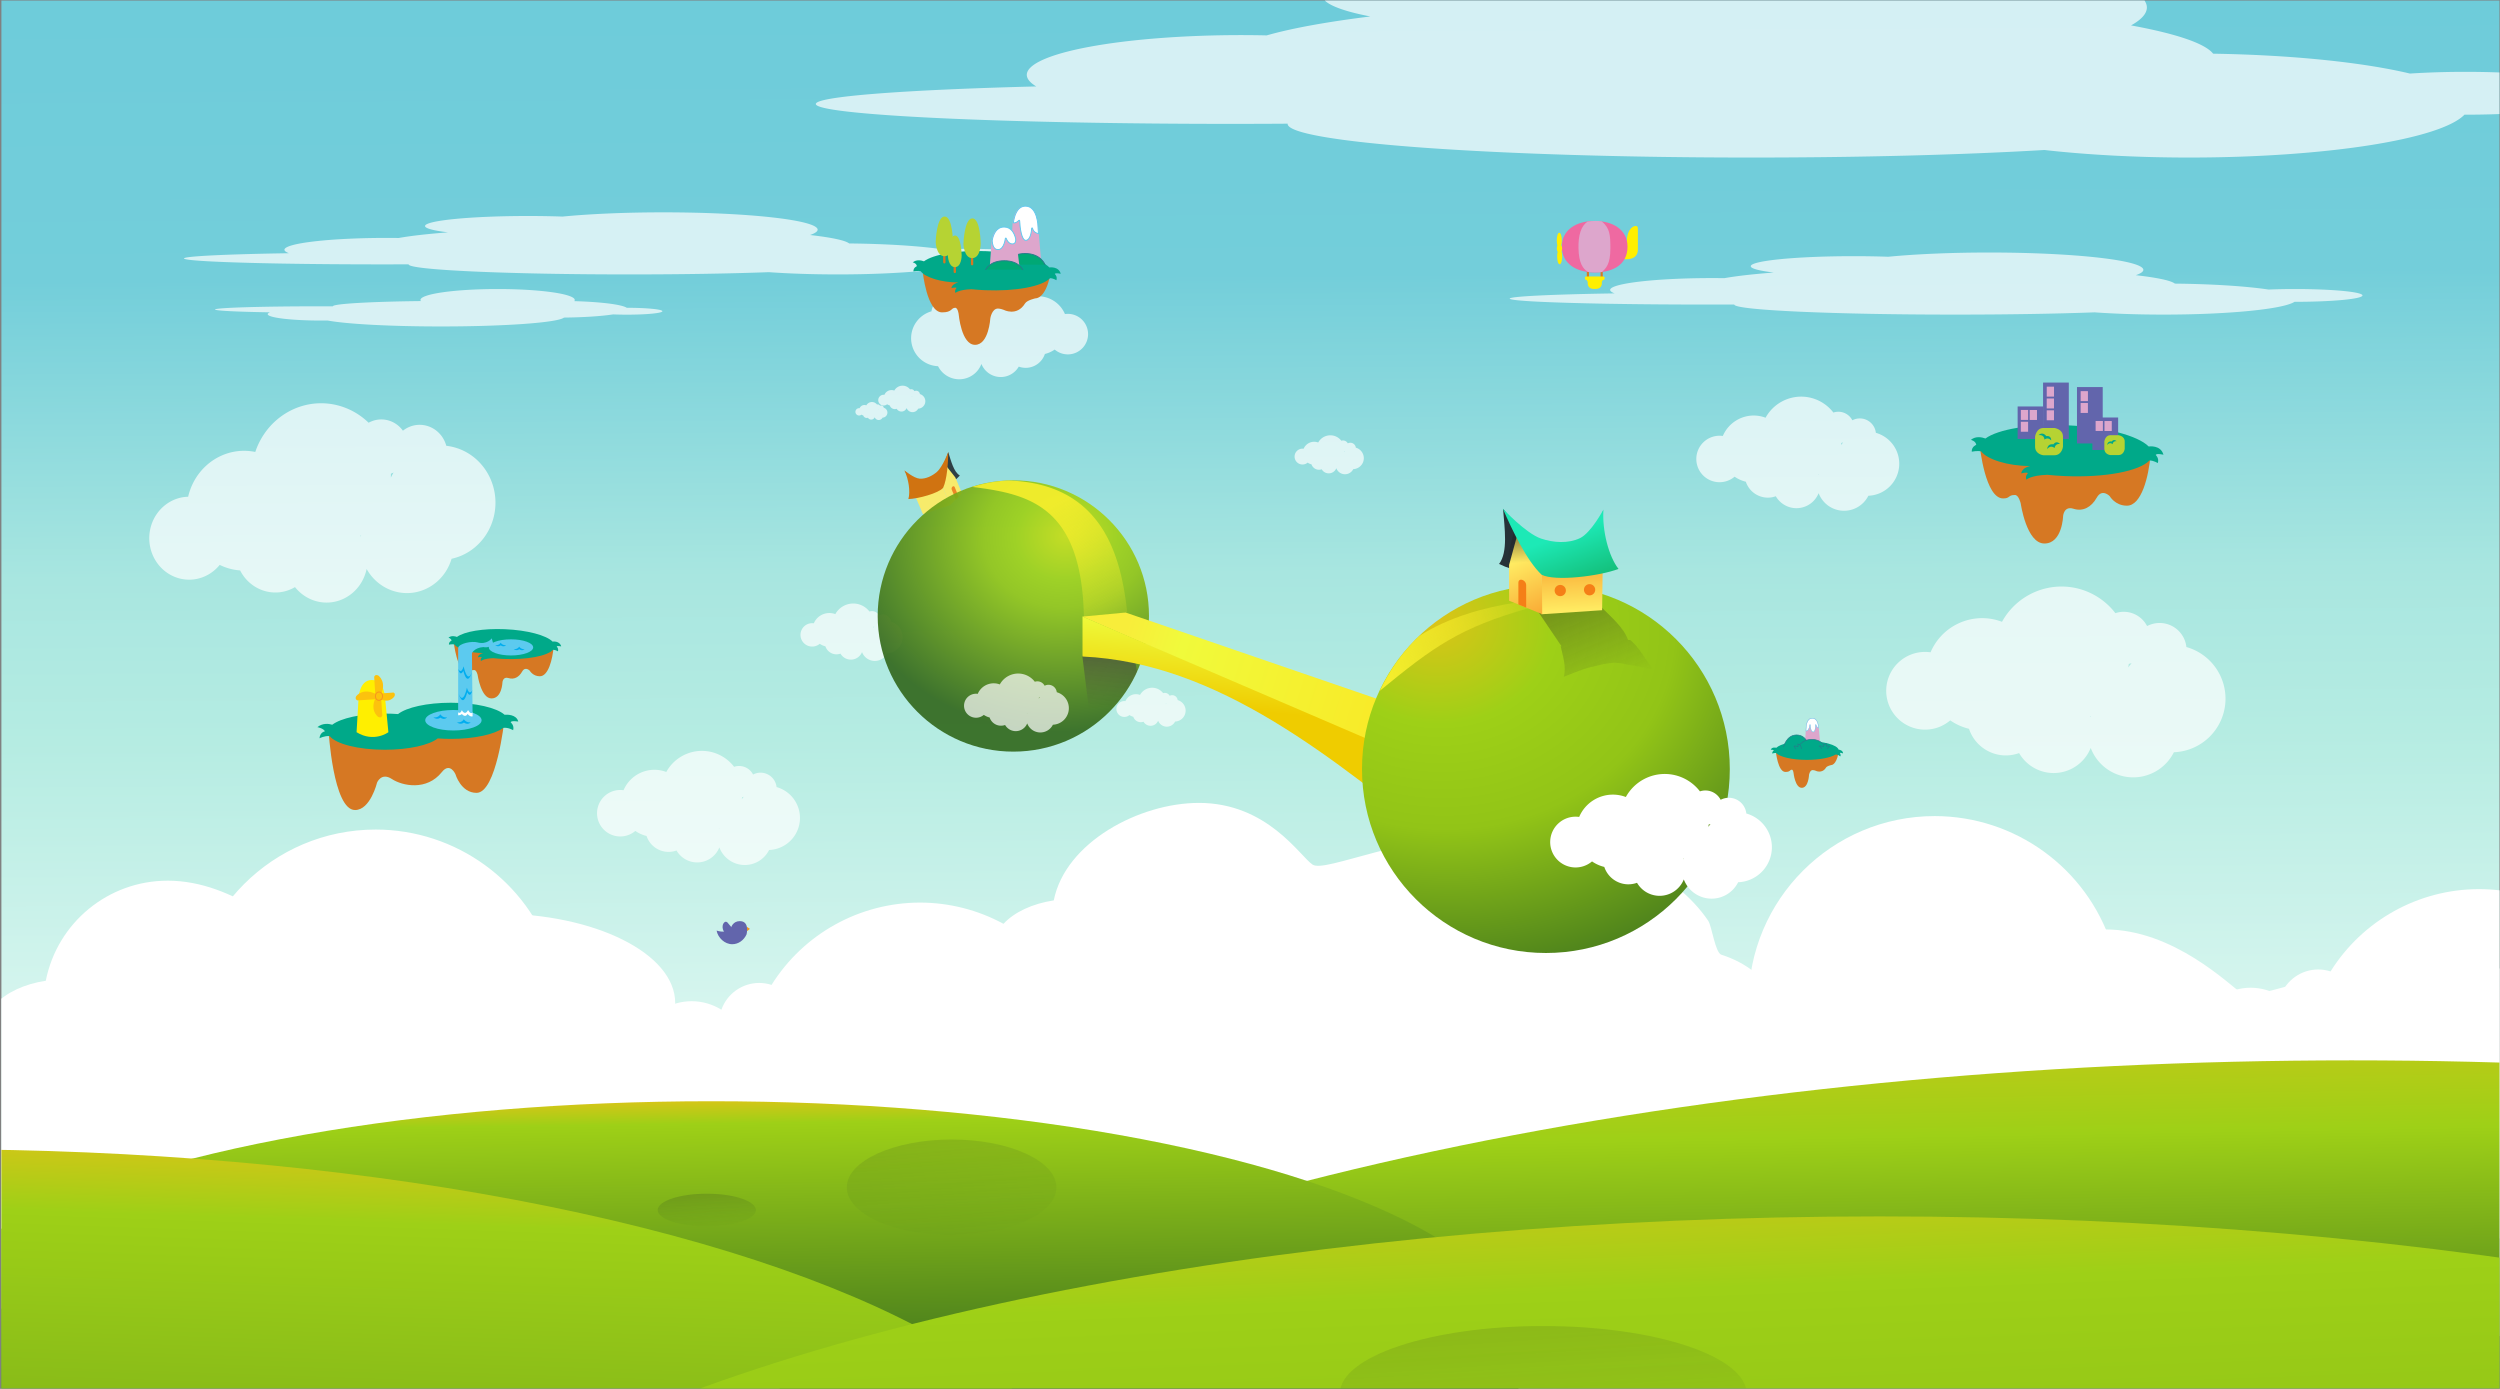 <?xml version="1.0" encoding="UTF-8" standalone="no"?>
<!-- Created with Inkscape (http://www.inkscape.org/) -->

<svg
   width="2084.568"
   height="1158.07"
   viewBox="0 0 551.542 306.406"
   version="1.1"
   id="islandsPainting"
   xml:space="preserve"
   inkscape:version="1.4 (86a8ad7, 2024-10-11)"
   sodipodi:docname="fantasy-world-2023256.svg"
   xmlns:inkscape="http://www.inkscape.org/namespaces/inkscape"
   xmlns:sodipodi="http://sodipodi.sourceforge.net/DTD/sodipodi-0.dtd"
   xmlns:xlink="http://www.w3.org/1999/xlink"
   xmlns="http://www.w3.org/2000/svg"
   xmlns:svg="http://www.w3.org/2000/svg"><rect x="0" y="0" width="551.542" height="306.406" fill="#808080" stroke="none"/><sodipodi:namedview
     id="namedview1"
     pagecolor="#ffffff"
     bordercolor="#666666"
     borderopacity="1.0"
     inkscape:showpageshadow="2"
     inkscape:pageopacity="0.0"
     inkscape:pagecheckerboard="0"
     inkscape:deskcolor="#d1d1d1"
     inkscape:document-units="mm"
     inkscape:zoom="0.72604517"
     inkscape:cx="986.16454"
     inkscape:cy="544.73195"
     inkscape:window-width="1920"
     inkscape:window-height="1017"
     inkscape:window-x="-8"
     inkscape:window-y="-8"
     inkscape:window-maximized="1"
     inkscape:current-layer="layer3"
     showgrid="false" /><defs
     id="defs1"><linearGradient
       id="eb"
       x1="232.59"
       x2="252.84"
       y1="1097"
       y2="1400.1"
       gradientTransform="matrix(0.14,0,0,0.14,-881.58,237.83)"
       gradientUnits="userSpaceOnUse"
       xlink:href="#dg" /><linearGradient
       id="dg"><stop
         stop-color="#212121"
         offset="0"
         id="stop1" /><stop
         stop-color="#33691e"
         stop-opacity="0"
         offset="1"
         id="stop2" /></linearGradient><clipPath
       id="fj"><path
         d="m 78.835,-258.7 c -247.73,-0.001 -448.55,198.9 -448.55,444.26 -8.077,293.07 308.84,526.12 325.03,828.28 7.6e-4,43.273 35.332,78.353 123.52,78.353 88.192,0 129.58,-35.08 129.59,-78.353 32.827,-300.99 318.21,-535.21 318.96,-828.28 -2e-4,-245.36 -200.82,-444.26 -448.55,-444.26 z"
         fill="#c51162"
         fill-rule="evenodd"
         id="path2" /></clipPath><clipPath
       id="fi"><path
         d="m 78.835,-258.7 c -247.73,-0.001 -448.55,198.9 -448.55,444.26 -8.077,293.07 308.84,526.12 325.03,828.28 7.6e-4,43.273 35.332,78.353 123.52,78.353 88.192,0 129.58,-35.08 129.59,-78.353 32.827,-300.99 318.21,-535.21 318.96,-828.28 -2e-4,-245.36 -200.82,-444.26 -448.55,-444.26 z"
         fill="#c51162"
         fill-rule="evenodd"
         id="path3" /></clipPath><clipPath
       id="fh"><path
         d="m 78.835,-258.7 c -247.73,-0.001 -448.55,198.9 -448.55,444.26 -8.077,293.07 308.84,526.12 325.03,828.28 7.6e-4,43.273 35.332,78.353 123.52,78.353 88.192,0 129.58,-35.08 129.59,-78.353 32.827,-300.99 318.21,-535.21 318.96,-828.28 -2e-4,-245.36 -200.82,-444.26 -448.55,-444.26 z"
         fill="#c51162"
         fill-rule="evenodd"
         id="path4" /></clipPath><clipPath
       id="fg"><path
         d="m 78.835,-258.7 c -247.73,-0.001 -448.55,198.9 -448.55,444.26 -8.077,293.07 308.84,526.12 325.03,828.28 7.6e-4,43.273 35.332,78.353 123.52,78.353 88.192,0 129.58,-35.08 129.59,-78.353 32.827,-300.99 318.21,-535.21 318.96,-828.28 -2e-4,-245.36 -200.82,-444.26 -448.55,-444.26 z"
         fill="#c51162"
         fill-rule="evenodd"
         id="path5" /></clipPath><clipPath
       id="ff"><path
         d="m 78.835,-258.7 c -247.73,-0.001 -448.55,198.9 -448.55,444.26 -8.077,293.07 308.84,526.12 325.03,828.28 7.6e-4,43.273 35.332,78.353 123.52,78.353 88.192,0 129.58,-35.08 129.59,-78.353 32.827,-300.99 318.21,-535.21 318.96,-828.28 -2e-4,-245.36 -200.82,-444.26 -448.55,-444.26 z"
         fill="#c51162"
         fill-rule="evenodd"
         id="path6" /></clipPath><clipPath
       id="fe"><path
         d="m 78.835,-258.7 c -247.73,-0.001 -448.55,198.9 -448.55,444.26 -8.077,293.07 308.84,526.12 325.03,828.28 7.6e-4,43.273 35.332,78.353 123.52,78.353 88.192,0 129.58,-35.08 129.59,-78.353 32.827,-300.99 318.21,-535.21 318.96,-828.28 -2e-4,-245.36 -200.82,-444.26 -448.55,-444.26 z"
         fill="#c51162"
         fill-rule="evenodd"
         id="path7" /></clipPath><linearGradient
       id="ed"
       x1="84.739"
       x2="129.41"
       y1="-495.19"
       y2="252.32"
       gradientUnits="userSpaceOnUse"
       xlink:href="#dk" /><linearGradient
       id="dk"><stop
         stop-color="#fffde7"
         offset="0"
         id="stop7" /><stop
         stop-color="#fffde7"
         stop-opacity="0"
         offset="1"
         id="stop8" /></linearGradient><clipPath
       id="fd"><path
         d="m 78.835,-258.7 c -247.73,-0.001 -448.55,198.9 -448.55,444.26 -8.077,293.07 308.84,526.12 325.03,828.28 7.6e-4,43.273 35.332,78.353 123.52,78.353 88.192,0 129.58,-35.08 129.59,-78.353 32.827,-300.99 318.21,-535.21 318.96,-828.28 -2e-4,-245.36 -200.82,-444.26 -448.55,-444.26 z"
         fill="#c51162"
         fill-rule="evenodd"
         id="path8" /></clipPath><linearGradient
       id="ec"
       x1="127.89"
       x2="207.79"
       y1="-838.65"
       y2="72.894"
       gradientTransform="matrix(1.714,0,0,1.888,-305.85,377.31)"
       gradientUnits="userSpaceOnUse"
       xlink:href="#de" /><linearGradient
       id="de"><stop
         stop-color="#c51162"
         offset="0"
         id="stop9" /><stop
         stop-color="#c51162"
         stop-opacity="0"
         offset="1"
         id="stop10" /></linearGradient><clipPath
       id="fc"><path
         d="m 78.835,-258.7 c -247.73,-0.001 -448.55,198.9 -448.55,444.26 -8.077,293.07 308.84,526.12 325.03,828.28 7.6e-4,43.273 35.332,78.353 123.52,78.353 88.192,0 129.58,-35.08 129.59,-78.353 32.827,-300.99 318.21,-535.21 318.96,-828.28 -2e-4,-245.36 -200.82,-444.26 -448.55,-444.26 z"
         fill="#c51162"
         fill-rule="evenodd"
         id="path10" /></clipPath><linearGradient
       id="ee"
       x1="81.41"
       x2="102.77"
       y1="-1032"
       y2="134.62"
       gradientTransform="matrix(1.214,0,0,1.407,-18.409,300.44)"
       gradientUnits="userSpaceOnUse"
       xlink:href="#dk" /><clipPath
       id="fb"><path
         d="m 78.835,-258.7 c -247.73,-0.001 -448.55,198.9 -448.55,444.26 -8.077,293.07 308.84,526.12 325.03,828.28 7.6e-4,43.273 35.332,78.353 123.52,78.353 88.192,0 129.58,-35.08 129.59,-78.353 32.827,-300.99 318.21,-535.21 318.96,-828.28 -2e-4,-245.36 -200.82,-444.26 -448.55,-444.26 z"
         fill="#c51162"
         fill-rule="evenodd"
         id="path11" /></clipPath><linearGradient
       id="ef"
       x1="81.41"
       x2="102.77"
       y1="-1032"
       y2="134.62"
       gradientTransform="matrix(1.18,-0.283,0.329,1.369,-202.9,264.32)"
       gradientUnits="userSpaceOnUse"><stop
         stop-color="#ff4967"
         offset="0"
         id="stop11" /><stop
         stop-color="#fffde7"
         stop-opacity="0"
         offset="1"
         id="stop12" /></linearGradient><clipPath
       id="fa"><path
         d="m 78.835,-258.7 c -247.73,-0.001 -448.55,198.9 -448.55,444.26 -8.077,293.07 308.84,526.12 325.03,828.28 7.6e-4,43.273 35.332,78.353 123.52,78.353 88.192,0 129.58,-35.08 129.59,-78.353 32.827,-300.99 318.21,-535.21 318.96,-828.28 -2e-4,-245.36 -200.82,-444.26 -448.55,-444.26 z"
         fill="#c51162"
         fill-rule="evenodd"
         id="path12" /></clipPath><linearGradient
       id="eg"
       x1="617.19"
       x2="102.77"
       y1="-705.63"
       y2="134.62"
       gradientTransform="matrix(1.18,-0.283,0.329,1.369,100.15,256.24)"
       gradientUnits="userSpaceOnUse"><stop
         stop-color="#ffea00"
         offset="0"
         id="stop13" /><stop
         stop-color="#fffde7"
         stop-opacity="0"
         offset="1"
         id="stop14" /></linearGradient><clipPath
       id="ez"><path
         d="m 78.835,-258.7 c -247.73,-0.001 -448.55,198.9 -448.55,444.26 -8.077,293.07 308.84,526.12 325.03,828.28 7.6e-4,43.273 35.332,78.353 123.52,78.353 88.192,0 129.58,-35.08 129.59,-78.353 32.827,-300.99 318.21,-535.21 318.96,-828.28 -2e-4,-245.36 -200.82,-444.26 -448.55,-444.26 z"
         fill="#c51162"
         fill-rule="evenodd"
         id="path14" /></clipPath><linearGradient
       id="eh"
       x1="127.89"
       x2="207.79"
       y1="-838.65"
       y2="-23.105"
       gradientTransform="matrix(2.055,0,0,2.202,-398.62,246.54)"
       gradientUnits="userSpaceOnUse"
       xlink:href="#de" /><clipPath
       id="ey"><path
         d="m 78.835,-258.7 c -247.73,-0.001 -448.55,198.9 -448.55,444.26 -8.077,293.07 308.84,526.12 325.03,828.28 7.6e-4,43.273 35.332,78.353 123.52,78.353 88.192,0 129.58,-35.08 129.59,-78.353 32.827,-300.99 318.21,-535.21 318.96,-828.28 -2e-4,-245.36 -200.82,-444.26 -448.55,-444.26 z"
         fill="#c51162"
         fill-rule="evenodd"
         id="path15" /></clipPath><linearGradient
       id="ei"
       x1="127.89"
       x2="213.01"
       y1="-838.65"
       y2="12.98"
       gradientTransform="matrix(1.55,0,0,1.888,-265.21,-638)"
       gradientUnits="userSpaceOnUse"
       xlink:href="#de" /><clipPath
       id="ex"><path
         d="m 78.835,258.7 c -247.73,0.001 -448.55,-198.9 -448.55,-444.26 -8.077,-293.07 308.84,-526.12 325.03,-828.28 7.6e-4,-43.273 35.332,-78.353 123.52,-78.353 88.192,0 129.58,35.08 129.59,78.353 32.827,300.99 318.21,535.21 318.96,828.28 -2e-4,245.36 -200.82,444.26 -448.55,444.26 z"
         fill="#c51162"
         fill-rule="evenodd"
         id="path16" /></clipPath><linearGradient
       id="ej"
       x1="127.89"
       x2="207.79"
       y1="-838.65"
       y2="72.894"
       gradientTransform="matrix(1.714,0,0,1.888,-632.82,349.59)"
       gradientUnits="userSpaceOnUse"
       xlink:href="#de" /><clipPath
       id="ew"><path
         d="m 146.14,-227.55 c -238.41,-67.293 -485.72,69.578 -552.36,305.71 -87.381,279.86 154.32,590.23 87.815,885.42 -11.754,41.646 12.72,85.004 97.597,108.96 84.876,23.956 134.24,1.44 146,-40.206 113.35,-280.76 451.63,-428.65 531.96,-710.49 66.648,-236.13 -72.595,-482.1 -311.01,-549.4 z"
         fill="#c51162"
         fill-rule="evenodd"
         id="path17" /></clipPath><linearGradient
       id="ek"
       x1="127.89"
       x2="207.79"
       y1="-838.65"
       y2="72.894"
       gradientTransform="matrix(1.714,0,0,1.888,-158.52,617.81)"
       gradientUnits="userSpaceOnUse"><stop
         stop-color="#a0f"
         offset="0"
         id="stop17" /><stop
         stop-color="#c51162"
         stop-opacity="0"
         offset="1"
         id="stop18" /></linearGradient><clipPath
       id="ev"><path
         d="m 146.14,-227.55 c -238.41,-67.293 -485.72,69.578 -552.36,305.71 -87.381,279.86 154.32,590.23 87.815,885.42 -11.754,41.646 12.72,85.004 97.597,108.96 84.876,23.956 134.24,1.44 146,-40.206 113.35,-280.76 451.63,-428.65 531.96,-710.49 66.648,-236.13 -72.595,-482.1 -311.01,-549.4 z"
         fill="#c51162"
         fill-rule="evenodd"
         id="path18" /></clipPath><radialGradient
       id="er"
       cx="84.061"
       cy="238.08"
       r="466.92"
       gradientTransform="matrix(1.385,0,0,0.948,147.59,46.554)"
       gradientUnits="userSpaceOnUse"><stop
         stop-color="#fff"
         offset="0"
         id="stop19" /><stop
         stop-color="#fff"
         stop-opacity="0"
         offset="1"
         id="stop20" /></radialGradient><clipPath
       id="eu"><path
         d="m 78.835,-258.7 c -247.73,-0.001 -448.55,198.9 -448.55,444.26 -8.077,293.07 308.84,526.12 325.03,828.28 7.6e-4,43.273 35.332,78.353 123.52,78.353 88.192,0 129.58,-35.08 129.59,-78.353 32.827,-300.99 318.21,-535.21 318.96,-828.28 -2e-4,-245.36 -200.82,-444.26 -448.55,-444.26 z"
         fill="#c51162"
         fill-rule="evenodd"
         id="path20" /></clipPath><radialGradient
       id="es"
       cx="84.061"
       cy="238.08"
       r="466.92"
       gradientTransform="matrix(1.385,0,0,0.948,199.02,-319.16)"
       gradientUnits="userSpaceOnUse"><stop
         stop-color="#ffea00"
         offset="0"
         id="stop21" /><stop
         stop-color="#fff"
         stop-opacity="0"
         offset="1"
         id="stop22" /></radialGradient><clipPath
       id="et"><path
         d="m 78.835,-258.7 c -247.73,-0.001 -448.55,198.9 -448.55,444.26 -8.077,293.07 308.84,526.12 325.03,828.28 7.6e-4,43.273 35.332,78.353 123.52,78.353 88.192,0 129.58,-35.08 129.59,-78.353 32.827,-300.99 318.21,-535.21 318.96,-828.28 -2e-4,-245.36 -200.82,-444.26 -448.55,-444.26 z"
         fill="#c51162"
         fill-rule="evenodd"
         id="path22" /></clipPath><linearGradient
       id="el"
       x1="86.873"
       x2="86.873"
       y1="1292.8"
       y2="1028.1"
       gradientUnits="userSpaceOnUse"><stop
         offset="0"
         id="stop23" /><stop
         stop-opacity="0"
         offset="1"
         id="stop24" /></linearGradient><linearGradient
       id="ea"
       x1="232.59"
       x2="252.84"
       y1="1097"
       y2="1400.1"
       gradientTransform="matrix(0.299,0,0,0.409,-726.35,-127.1)"
       gradientUnits="userSpaceOnUse"
       xlink:href="#dg" /><linearGradient
       id="dz"
       x1="379.2"
       x2="466.05"
       y1="209.08"
       y2="377.65"
       gradientTransform="matrix(0.644,0,0,0.644,-826.52,-267.31)"
       gradientUnits="userSpaceOnUse"
       xlink:href="#dj" /><linearGradient
       id="dj"><stop
         stop-color="#f6ee2c"
         offset="0"
         id="stop25" /><stop
         stop-color="#f6ee2c"
         stop-opacity="0"
         offset="1"
         id="stop26" /></linearGradient><linearGradient
       id="dy"
       x1="1938"
       x2="1789.3"
       y1="481.28"
       y2="872.04"
       gradientTransform="matrix(-0.112,0,0,0.112,44.606,-166.67)"
       gradientUnits="userSpaceOnUse"><stop
         stop-color="#1de9b6"
         offset="0"
         id="stop27" /><stop
         stop-color="#12b972"
         offset="1"
         id="stop28" /></linearGradient><linearGradient
       id="dx"
       x1="252.86"
       x2="258.54"
       y1="341.44"
       y2="441.53"
       gradientTransform="matrix(0.428,0,0,0.428,-328.98,-276.78)"
       gradientUnits="userSpaceOnUse"
       xlink:href="#dh" /><linearGradient
       id="dh"><stop
         stop-color="#212121"
         offset="0"
         id="stop29" /><stop
         stop-color="#212121"
         stop-opacity="0"
         offset="1"
         id="stop30" /></linearGradient><linearGradient
       id="dw"
       x1="2371.3"
       x2="2089.2"
       y1="711.55"
       y2="1322.8"
       gradientTransform="matrix(-0.112,0,0,0.112,44.606,-166.67)"
       gradientUnits="userSpaceOnUse"
       xlink:href="#di" /><linearGradient
       id="di"><stop
         stop-color="#ffeb62"
         offset="0"
         id="stop31" /><stop
         stop-color="#f57f17"
         offset="1"
         id="stop32" /></linearGradient><linearGradient
       id="dv"
       x1="781.1"
       x2="1001.4"
       y1="380.14"
       y2="317.28"
       gradientTransform="matrix(0.644,0,0,0.644,-826.52,-267.31)"
       gradientUnits="userSpaceOnUse"
       xlink:href="#dj" /><linearGradient
       id="du"
       x1="1843.8"
       x2="1866.8"
       y1="1031.2"
       y2="470.17"
       gradientTransform="matrix(-0.112,0,0,0.112,44.606,-166.67)"
       gradientUnits="userSpaceOnUse"
       xlink:href="#di" /><linearGradient
       id="dt"
       x1="918.99"
       x2="1130.6"
       y1="23.601"
       y2="496.35"
       gradientTransform="matrix(0.428,0,0,0.428,-623.28,-203.57)"
       gradientUnits="userSpaceOnUse"
       xlink:href="#dh" /><linearGradient
       id="ds"
       x1="232.59"
       x2="252.84"
       y1="1097"
       y2="1400.1"
       gradientTransform="matrix(0.58,0,0,0.58,-327.78,-185.67)"
       gradientUnits="userSpaceOnUse"
       xlink:href="#dg" /><radialGradient
       id="eq"
       cx="163.86"
       cy="596.39"
       r="223.24"
       gradientTransform="matrix(-0.227,1.416,-1.637,-0.262,733.11,-119.36)"
       gradientUnits="userSpaceOnUse"><stop
         stop-color="#ddc417"
         offset="0"
         id="stop33" /><stop
         stop-color="#9ed017"
         offset=".254"
         id="stop34" /><stop
         stop-color="#92c417"
         offset=".509"
         id="stop35" /><stop
         stop-color="#33691e"
         offset="1"
         id="stop36" /></radialGradient><linearGradient
       id="dr"
       x1="-105.13"
       x2="-114.88"
       y1="523.71"
       y2="631.38"
       gradientTransform="matrix(0.644,0,0,0.644,-389.89,-382.3)"
       gradientUnits="userSpaceOnUse"><stop
         stop-color="#eeff41"
         offset="0"
         id="stop37" /><stop
         stop-color="#efcc00"
         offset="1"
         id="stop38" /></linearGradient><linearGradient
       id="dq"
       x1="-231.88"
       x2="-229.1"
       y1="538.66"
       y2="632.24"
       gradientTransform="matrix(0.644,0,0,0.644,-388.28,-382.07)"
       gradientUnits="userSpaceOnUse"><stop
         stop-color="#424242"
         offset="0"
         id="stop39" /><stop
         stop-color="#424242"
         stop-opacity="0"
         offset="1"
         id="stop40" /></linearGradient><linearGradient
       id="dp"
       x1="307.58"
       x2="363.46"
       y1="995.66"
       y2="2488.8"
       gradientTransform="translate(-474.26,-639.95)"
       gradientUnits="userSpaceOnUse"
       xlink:href="#df" /><linearGradient
       id="df"><stop
         stop-color="#ddc417"
         offset="0"
         id="stop41" /><stop
         stop-color="#9ed017"
         offset=".085"
         id="stop42" /><stop
         stop-color="#33691e"
         offset="1"
         id="stop43" /></linearGradient><linearGradient
       id="do"
       x1="-495.99"
       x2="-522.84"
       y1="1006.1"
       y2="1790"
       gradientTransform="translate(-474.26,-639.95)"
       gradientUnits="userSpaceOnUse"
       xlink:href="#df" /><linearGradient
       id="dn"
       x1="-199.68"
       x2="314.15"
       y1="514.01"
       y2="675.18"
       gradientTransform="matrix(0.644,0,0,0.644,-388.28,-382.07)"
       gradientUnits="userSpaceOnUse"><stop
         stop-color="#f8ed3a"
         offset="0"
         id="stop44" /><stop
         stop-color="#f0fa3b"
         offset=".131"
         id="stop45" /><stop
         stop-color="#ffdd18"
         offset="1"
         id="stop46" /></linearGradient><radialGradient
       id="ep"
       cx="-334.35"
       cy="614.98"
       r="164.65"
       gradientTransform="matrix(-1.062,0.15,-0.13,-0.923,-843.18,508.24)"
       gradientUnits="userSpaceOnUse"><stop
         stop-color="#c7dd17"
         offset="0"
         id="stop47" /><stop
         stop-color="#9ed017"
         offset=".227"
         id="stop48" /><stop
         stop-color="#92c417"
         offset=".367"
         id="stop49" /><stop
         stop-color="#33691e"
         offset="1"
         id="stop50" /></radialGradient><linearGradient
       id="dm"
       x1="-162.44"
       x2="-159.28"
       y1="997.98"
       y2="1240.4"
       gradientTransform="translate(-493.27,-670.26)"
       gradientUnits="userSpaceOnUse"
       xlink:href="#df" /><linearGradient
       id="dl"
       x1="605.71"
       x2="634.08"
       y1="667.24"
       y2="1483.6"
       gradientTransform="matrix(1.884,0,0,0.912,-752.37,-394.66)"
       gradientUnits="userSpaceOnUse"><stop
         stop-color="#ddc417"
         offset="0"
         id="stop51" /><stop
         stop-color="#9ed017"
         offset=".19"
         id="stop52" /><stop
         stop-color="#33691e"
         offset=".509"
         id="stop53" /><stop
         stop-color="#33691e"
         offset="1"
         id="stop54" /></linearGradient><linearGradient
       id="a"
       x1="-1782.9"
       x2="-1775.8"
       y1="203.22"
       y2="1386.2"
       gradientTransform="matrix(1.221,0,0,1.118,1788.3,-1004.1)"
       gradientUnits="userSpaceOnUse"
       xlink:href="#dd" /><linearGradient
       id="dd"><stop
         stop-color="#68c9d9"
         offset="0"
         id="stop55" /><stop
         stop-color="#73ceda"
         offset=".35"
         id="stop56" /><stop
         stop-color="#a8e6e0"
         offset=".527"
         id="stop57" /><stop
         stop-color="#b5ece2"
         offset=".623"
         id="stop58" /><stop
         stop-color="#ddf7f1"
         offset=".817"
         id="stop59" /><stop
         stop-color="#cef8e5"
         offset="1"
         id="stop60" /></linearGradient><clipPath
       id="fk"><rect
         x="-1401.4"
         y="-527.92"
         width="1954.3"
         height="1085.7"
         fill="url(#a)"
         fill-rule="evenodd"
         id="rect60" /></clipPath><clipPath
       id="fl"><rect
         x="-1401.4"
         y="-527.92"
         width="1954.3"
         height="1085.7"
         fill="url(#a)"
         fill-rule="evenodd"
         id="rect61" /></clipPath><clipPath
       id="fm"><rect
         x="-1401.4"
         y="-527.92"
         width="1954.3"
         height="1085.7"
         fill="url(#a)"
         fill-rule="evenodd"
         id="rect62" /></clipPath><clipPath
       id="fn"><rect
         x="-1401.4"
         y="-527.92"
         width="1954.3"
         height="1085.7"
         fill="url(#a)"
         fill-rule="evenodd"
         id="rect63" /></clipPath><clipPath
       id="fo"><rect
         x="-1401.4"
         y="-527.92"
         width="1954.3"
         height="1085.7"
         fill="url(#a)"
         fill-rule="evenodd"
         id="rect64" /></clipPath><clipPath
       id="fp"><rect
         x="-6753.7"
         y="-7003.7"
         width="23032"
         height="12796"
         fill="url(#em)"
         fill-rule="evenodd"
         id="rect65" /></clipPath><linearGradient
       id="em"
       x1="-1782.9"
       x2="-1775.8"
       y1="203.22"
       y2="1386.2"
       gradientTransform="matrix(14.395,0,0,13.172,30838,-12616)"
       gradientUnits="userSpaceOnUse"
       xlink:href="#dd" /><clipPath
       id="fq"><rect
         x="-1401.4"
         y="-527.92"
         width="1954.3"
         height="1085.7"
         fill="url(#a)"
         fill-rule="evenodd"
         id="rect66" /></clipPath><clipPath
       id="fr"><rect
         x="-1401.4"
         y="-527.92"
         width="1954.3"
         height="1085.7"
         fill="url(#a)"
         fill-rule="evenodd"
         id="rect67" /></clipPath><clipPath
       id="fs"><rect
         x="-1401.4"
         y="-527.92"
         width="1954.3"
         height="1085.7"
         fill="url(#a)"
         fill-rule="evenodd"
         id="rect68" /></clipPath><clipPath
       id="ft"><rect
         x="-1401.4"
         y="-527.92"
         width="1954.3"
         height="1085.7"
         fill="url(#a)"
         fill-rule="evenodd"
         id="rect69" /></clipPath><clipPath
       id="fu"><rect
         x="-1401.4"
         y="-527.92"
         width="1954.3"
         height="1085.7"
         fill="url(#a)"
         fill-rule="evenodd"
         id="rect70" /></clipPath><clipPath
       id="fv"><rect
         x="-1401.4"
         y="-527.92"
         width="1954.3"
         height="1085.7"
         fill="url(#a)"
         fill-rule="evenodd"
         id="rect71" /></clipPath><clipPath
       id="fw"><rect
         x="-1401.4"
         y="-527.92"
         width="1954.3"
         height="1085.7"
         fill="url(#a)"
         fill-rule="evenodd"
         id="rect72" /></clipPath><clipPath
       id="fx"><rect
         x="-1401.4"
         y="-527.92"
         width="1954.3"
         height="1085.7"
         fill="url(#a)"
         fill-rule="evenodd"
         id="rect73" /></clipPath><clipPath
       id="fy"><rect
         transform="matrix(0.925,0.379,-0.379,0.925,0,0)"
         x="-2781.5"
         y="-1447.2"
         width="4152.8"
         height="2307.1"
         fill="url(#en)"
         fill-rule="evenodd"
         id="rect74" /></clipPath><linearGradient
       id="en"
       x1="-1782.9"
       x2="-1775.8"
       y1="203.22"
       y2="1386.2"
       gradientTransform="matrix(2.595,0,0,2.375,3996.5,-2459.1)"
       gradientUnits="userSpaceOnUse"
       xlink:href="#dd" /><clipPath
       id="fz"><rect
         x="-1401.4"
         y="-527.92"
         width="1954.3"
         height="1085.7"
         fill="url(#a)"
         fill-rule="evenodd"
         id="rect75" /></clipPath><clipPath
       id="ga"><rect
         x="-1401.4"
         y="-527.92"
         width="1954.3"
         height="1085.7"
         fill="url(#a)"
         fill-rule="evenodd"
         id="rect76" /></clipPath><clipPath
       id="gb"><rect
         x="-1401.4"
         y="-527.92"
         width="1954.3"
         height="1085.7"
         fill="url(#a)"
         fill-rule="evenodd"
         id="rect77" /></clipPath><clipPath
       id="gc"><rect
         x="-1401.4"
         y="-527.92"
         width="1954.3"
         height="1085.7"
         fill="url(#a)"
         fill-rule="evenodd"
         id="rect78" /></clipPath><clipPath
       id="gd"><rect
         x="-1401.4"
         y="-527.92"
         width="1954.3"
         height="1085.7"
         fill="url(#a)"
         fill-rule="evenodd"
         id="rect79" /></clipPath><clipPath
       id="ge"><rect
         x="-1401.4"
         y="-527.92"
         width="1954.3"
         height="1085.7"
         fill="url(#a)"
         fill-rule="evenodd"
         id="rect80" /></clipPath><clipPath
       id="gf"><rect
         x="-1401.4"
         y="-527.92"
         width="1954.3"
         height="1085.7"
         fill="url(#a)"
         fill-rule="evenodd"
         id="rect81" /></clipPath><clipPath
       id="gg"><rect
         x="-1401.4"
         y="-527.92"
         width="1954.3"
         height="1085.7"
         fill="url(#a)"
         fill-rule="evenodd"
         id="rect82" /></clipPath><clipPath
       id="gh"><rect
         x="-1401.4"
         y="-527.92"
         width="1954.3"
         height="1085.7"
         fill="url(#a)"
         fill-rule="evenodd"
         id="rect83" /></clipPath><clipPath
       id="gi"><rect
         x="-1401.4"
         y="-527.92"
         width="1954.3"
         height="1085.7"
         fill="url(#a)"
         fill-rule="evenodd"
         id="rect84" /></clipPath><clipPath
       id="gj"><rect
         x="-1401.4"
         y="-527.92"
         width="1954.3"
         height="1085.7"
         fill="url(#a)"
         fill-rule="evenodd"
         id="rect85" /></clipPath><clipPath
       id="gk"><rect
         x="-1401.4"
         y="-527.92"
         width="1954.3"
         height="1085.7"
         fill="url(#a)"
         fill-rule="evenodd"
         id="rect86" /></clipPath><clipPath
       id="gl"><rect
         x="-1401.4"
         y="-527.92"
         width="1954.3"
         height="1085.7"
         fill="url(#a)"
         fill-rule="evenodd"
         id="rect87" /></clipPath><clipPath
       id="gm"><rect
         x="-1401.4"
         y="-527.92"
         width="1954.3"
         height="1085.7"
         fill="url(#a)"
         fill-rule="evenodd"
         id="rect88" /></clipPath><clipPath
       id="gn"><rect
         x="-1401.4"
         y="-527.92"
         width="1954.3"
         height="1085.7"
         fill="url(#a)"
         fill-rule="evenodd"
         id="rect89" /></clipPath><clipPath
       id="go"><rect
         x="-1401.4"
         y="-527.92"
         width="1954.3"
         height="1085.7"
         fill="url(#a)"
         fill-rule="evenodd"
         id="rect90" /></clipPath><clipPath
       id="gp"><rect
         x="-1401.4"
         y="-527.92"
         width="1954.3"
         height="1085.7"
         fill="url(#a)"
         fill-rule="evenodd"
         id="rect91" /></clipPath><clipPath
       id="gq"><rect
         x="-1401.4"
         y="-527.92"
         width="1954.3"
         height="1085.7"
         fill="url(#a)"
         fill-rule="evenodd"
         id="rect92" /></clipPath><clipPath
       id="gr"><rect
         x="-1401.4"
         y="-527.92"
         width="1954.3"
         height="1085.7"
         fill="url(#a)"
         fill-rule="evenodd"
         id="rect93" /></clipPath><clipPath
       id="gs"><rect
         x="-1401.4"
         y="-527.92"
         width="1954.3"
         height="1085.7"
         fill="url(#a)"
         fill-rule="evenodd"
         id="rect94" /></clipPath><clipPath
       id="gt"><rect
         x="-1401.4"
         y="-527.92"
         width="1954.3"
         height="1085.7"
         fill="url(#a)"
         fill-rule="evenodd"
         id="rect95" /></clipPath><clipPath
       id="gu"><rect
         x="-1401.4"
         y="-527.92"
         width="1954.3"
         height="1085.7"
         fill="url(#a)"
         fill-rule="evenodd"
         id="rect96" /></clipPath><clipPath
       id="gv"><rect
         x="-1401.4"
         y="-527.92"
         width="1954.3"
         height="1085.7"
         fill="url(#a)"
         fill-rule="evenodd"
         id="rect97" /></clipPath><clipPath
       id="gw"><rect
         x="-1401.4"
         y="-527.92"
         width="1954.3"
         height="1085.7"
         fill="url(#a)"
         fill-rule="evenodd"
         id="rect98" /></clipPath><clipPath
       id="gx"><rect
         transform="rotate(22.513)"
         x="-11517"
         y="-7220.4"
         width="36574"
         height="20319"
         fill="url(#eo)"
         fill-rule="evenodd"
         id="rect99" /></clipPath><linearGradient
       id="eo"
       x1="-1782.9"
       x2="-1775.8"
       y1="203.22"
       y2="1386.2"
       gradientTransform="matrix(22.858,0,0,20.916,48177,-16132)"
       gradientUnits="userSpaceOnUse"
       xlink:href="#dd" /><clipPath
       id="gy"><rect
         x="-1401.4"
         y="-527.92"
         width="1954.3"
         height="1085.7"
         fill="url(#a)"
         fill-rule="evenodd"
         id="rect100" /></clipPath><clipPath
       id="gz"><rect
         x="-1401.4"
         y="-527.92"
         width="1954.3"
         height="1085.7"
         fill="url(#a)"
         fill-rule="evenodd"
         id="rect101" /></clipPath><clipPath
       id="ha"><rect
         x="-1401.4"
         y="-527.92"
         width="1954.3"
         height="1085.7"
         fill="url(#a)"
         fill-rule="evenodd"
         id="rect102" /></clipPath><clipPath
       id="hb"><rect
         x="-1401.4"
         y="-527.92"
         width="1954.3"
         height="1085.7"
         fill="url(#a)"
         fill-rule="evenodd"
         id="rect103" /></clipPath><clipPath
       id="hc"><rect
         x="-1401.4"
         y="-527.92"
         width="1954.3"
         height="1085.7"
         fill="url(#a)"
         fill-rule="evenodd"
         id="rect104" /></clipPath><clipPath
       id="hd"><rect
         x="-1401.4"
         y="-527.92"
         width="1954.3"
         height="1085.7"
         fill="url(#a)"
         fill-rule="evenodd"
         id="rect105" /></clipPath><clipPath
       id="he"><rect
         x="-1401.4"
         y="-527.92"
         width="1954.3"
         height="1085.7"
         fill="url(#a)"
         fill-rule="evenodd"
         id="rect106" /></clipPath><linearGradient
       inkscape:collect="always"
       xlink:href="#dd"
       id="linearGradient1"
       gradientUnits="userSpaceOnUse"
       gradientTransform="matrix(1.221,0,0,1.118,1788.3,-1004.1)"
       x1="-1782.9"
       y1="203.22"
       x2="-1775.8"
       y2="1386.2" /></defs><g
     inkscape:groupmode="layer"
     id="root"
     inkscape:label="root"><g
       inkscape:label="background"
       inkscape:groupmode="layer"
       id="layer1"
       transform="translate(283.444,88.38)"
       sodipodi:insensitive="true"><g
         transform="matrix(0.282,0,0,0.282,112.059,60.609)"
         fill-rule="evenodd"
         id="g174"><rect
           x="-1401.4"
           y="-527.92"
           width="1954.3"
           height="1085.7"
           clip-path="url(#he)"
           fill="url(#a)"
           id="rect107"
           style="fill:url(#linearGradient1)" /><path
           d="m -1271.4,160.65 c -46.374,0.011 -86.273,32.797 -95.273,78.289 -16.624,2.516 -30.847,9.141 -39.34,18.324 -20.072,-10.896 -42.548,-16.606 -65.387,-16.613 -47.19,0.067 -91.03,24.391 -116.06,64.394 -3.117,-1.012 -6.373,-1.531 -9.65,-1.537 -13.305,0.017 -25.158,8.411 -29.592,20.955 -6.985,-4.34 -15.042,-6.65 -23.266,-6.67 -7.966,0.017 -15.781,2.183 -22.619,6.269 -18.213,-25.413 -47.545,-40.507 -78.811,-40.555 -2.484,0.01 -4.967,0.115 -7.443,0.315 -19.602,-59.781 -75.357,-100.23 -138.27,-100.31 -80.476,-3e-4 -145.72,65.239 -145.71,145.71 7e-4,80.476 65.239,145.71 145.71,145.71 28.162,-0.012 55.716,-8.185 79.33,-23.529 17.973,16.908 41.707,26.342 66.383,26.387 43.977,-0.054 82.432,-29.646 93.75,-72.141 2.534,0.461 5.104,0.699 7.68,0.713 3.373,-0.018 6.732,-0.422 10.014,-1.203 0.195,18.51 20.235,34.695 49.094,39.648 24.222,43.246 69.895,70.056 119.46,70.125 57.439,-0.076 108.74,-35.938 128.55,-89.854 10.626,44.279 50.2,75.516 95.736,75.568 28.479,-0.027 55.555,-12.37 74.254,-33.85 19.003,8.877 44.025,13.826 70.031,13.85 40.063,-0.024 76.452,-11.678 93.252,-29.863 9.952,-4.174 18.388,-11.293 24.174,-20.402 2.129,30.345 17.985,53.282 36.859,53.32 19.712,-0.04 35.972,-24.99 37.041,-56.838 13.405,10.747 30.066,16.615 47.246,16.641 20.479,-0.03 40.072,-8.354 54.31,-23.074 6.979,14.123 21.364,23.065 37.117,23.074 22.88,-5e-4 41.427,-18.548 41.428,-41.428 6e-4,-22.88 -18.547,-41.429 -41.428,-41.43 -5.444,0.012 -10.832,1.097 -15.856,3.193 -2.1,-40.211 -35.306,-71.745 -68.693,-70.483 -33.387,1.261 -16.933,-17.414 -16.879,-36.995 0,-38.66 -62.68,-70 -140,-70 -77.32,0 -140,31.34 -150,24.558 -10,-6.782 -53.493,-50.274 -107.14,-50.273 z"
           clip-path="url(#hd)"
           fill="#ffffff"
           id="path107" /><path
           d="m 736.83,87.257 c -46.374,0.011 -86.273,32.797 -95.274,78.289 -16.624,2.516 -30.847,9.141 -39.34,18.324 -20.072,-10.896 -42.548,-16.606 -65.387,-16.613 -47.19,0.067 -91.03,24.391 -116.06,64.394 -3.117,-1.012 -6.373,-1.531 -9.65,-1.537 -13.305,0.017 -25.158,8.411 -29.592,20.955 -6.986,-4.34 -15.042,-6.65 -23.266,-6.67 -7.966,0.017 -15.781,2.183 -22.619,6.269 -18.213,-25.413 -47.545,-40.507 -78.81,-40.555 -2.484,0.01 -4.967,0.115 -7.443,0.315 -19.601,-59.781 -75.357,-100.23 -138.27,-100.31 -80.476,-3e-4 -145.72,65.239 -145.71,145.71 8e-4,80.476 65.239,145.71 145.71,145.71 28.162,-0.012 55.716,-8.185 79.33,-23.529 17.973,16.908 41.707,26.342 66.383,26.387 43.977,-0.054 82.432,-29.646 93.75,-72.141 2.534,0.461 5.104,0.699 7.68,0.713 3.373,-0.018 6.732,-0.422 10.014,-1.203 0.195,18.51 20.235,34.695 49.094,39.648 24.222,43.246 69.895,70.056 119.46,70.125 57.439,-0.076 108.74,-35.938 128.55,-89.854 10.626,44.279 50.2,75.516 95.736,75.568 28.479,-0.027 55.555,-12.37 74.254,-33.85 19.003,8.877 44.025,13.826 70.031,13.85 40.063,-0.024 76.452,-11.678 93.252,-29.863 9.952,-4.174 18.387,-11.293 24.174,-20.402 2.129,30.345 17.985,53.282 36.859,53.32 19.712,-0.04 35.972,-24.99 37.041,-56.838 13.405,10.747 30.066,16.615 47.246,16.641 20.479,-0.03 40.072,-8.354 54.31,-23.074 6.979,14.123 21.364,23.065 37.117,23.074 22.88,-5e-4 41.427,-18.548 41.428,-41.428 6e-4,-22.88 -18.547,-41.429 -41.428,-41.43 -5.444,0.012 -10.832,1.097 -15.856,3.193 -2.1,-40.211 -35.306,-71.745 -68.693,-70.483 -33.387,1.261 -16.933,-17.414 -16.879,-36.995 0,-38.66 -62.68,-70 -140,-70 -77.32,0 -140,31.34 -150,24.558 -10,-6.782 -53.493,-50.274 -107.14,-50.273 z"
           clip-path="url(#hc)"
           fill="#ffffff"
           id="path108" /><path
           d="m 244.48,198.8 c -46.374,0.011 -86.273,32.797 -95.274,78.289 -16.624,2.516 -30.847,9.141 -39.34,18.324 C 89.794,284.517 67.318,278.807 44.479,278.8 c -47.19,0.067 -91.03,24.391 -116.06,64.394 -3.117,-1.012 -6.373,-1.531 -9.65,-1.537 -13.305,0.017 -25.158,8.411 -29.592,20.955 -6.986,-4.34 -15.042,-6.65 -23.266,-6.67 -7.966,0.017 -15.781,2.183 -22.619,6.269 -18.213,-25.413 -47.545,-40.507 -78.81,-40.555 -2.484,0.01 -4.967,0.115 -7.443,0.315 -19.601,-59.781 -75.357,-100.23 -138.27,-100.31 -80.476,-3e-4 -145.72,65.239 -145.71,145.71 8e-4,80.476 65.239,145.71 145.71,145.71 28.162,-0.012 55.716,-8.185 79.33,-23.529 17.973,16.908 41.707,26.342 66.383,26.387 43.977,-0.054 82.432,-29.646 93.75,-72.141 2.534,0.461 5.104,0.699 7.68,0.713 3.373,-0.018 6.732,-0.422 10.014,-1.203 0.195,18.51 20.235,34.695 49.094,39.648 24.222,43.246 69.895,70.056 119.46,70.125 57.439,-0.076 108.74,-35.938 128.55,-89.854 10.626,44.279 50.2,75.516 95.736,75.568 28.479,-0.027 55.555,-12.37 74.254,-33.85 19.003,8.877 44.025,13.826 70.031,13.85 40.063,-0.024 76.452,-11.678 93.252,-29.863 9.952,-4.174 18.388,-11.293 24.174,-20.402 2.129,30.345 17.985,53.282 36.859,53.32 19.712,-0.04 35.972,-24.99 37.041,-56.838 13.405,10.747 30.066,16.615 47.246,16.641 20.479,-0.03 40.072,-8.354 54.31,-23.074 6.979,14.123 21.364,23.065 37.117,23.074 22.88,-5e-4 41.427,-18.548 41.428,-41.428 6e-4,-22.88 -18.547,-41.429 -41.428,-41.43 -5.444,0.012 -10.832,1.097 -15.856,3.193 -2.1,-40.211 -35.306,-71.745 -68.693,-70.483 -33.387,1.261 -16.933,-17.414 -16.879,-36.995 0,-38.66 -62.68,-70 -140,-70 -77.32,0 -140,31.34 -150,24.558 -10,-6.782 -53.493,-50.274 -107.14,-50.273 z"
           clip-path="url(#hb)"
           fill="#ffffff"
           id="path109" /><path
           d="m -464.64,99.81 c -46.374,0.011 -104.46,30.777 -113.46,76.269 -16.624,2.516 -30.847,9.141 -39.34,18.324 -20.072,-10.896 -42.548,-16.606 -65.387,-16.613 -47.19,0.067 -91.03,24.391 -116.06,64.394 -3.117,-1.012 -6.373,-1.531 -9.65,-1.537 -13.305,0.017 -25.158,8.411 -29.592,20.955 -6.986,-4.34 -15.042,-6.65 -23.266,-6.67 -7.966,0.017 -15.78,2.183 -22.619,6.269 -18.213,-25.413 -47.545,-40.507 -78.811,-40.555 -2.484,0.01 -4.967,0.115 -7.443,0.315 -19.602,-59.781 -75.357,-100.23 -138.27,-100.31 -80.476,-3e-4 -145.72,65.239 -145.71,145.71 8e-4,80.476 65.239,145.71 145.71,145.71 28.161,-0.012 55.716,-8.185 79.33,-23.529 17.973,16.908 41.707,26.342 66.383,26.387 43.977,-0.054 82.432,-29.646 93.75,-72.141 2.534,0.461 5.104,0.699 7.68,0.713 3.373,-0.018 6.732,-0.422 10.014,-1.203 0.195,18.51 20.235,34.695 49.094,39.648 24.222,43.246 69.895,70.056 119.46,70.125 57.439,-0.076 108.74,-35.938 128.55,-89.854 10.626,44.279 50.2,75.516 95.736,75.568 28.479,-0.027 55.555,-12.37 74.254,-33.85 19.003,8.877 44.025,13.826 70.031,13.85 40.063,-0.024 76.452,-11.678 93.252,-29.863 9.952,-4.174 18.388,-11.293 24.174,-20.402 2.129,30.345 17.985,53.282 36.859,53.32 19.712,-0.04 35.972,-24.99 37.041,-56.838 13.405,10.747 30.065,16.615 47.246,16.641 20.479,-0.03 40.072,-8.354 54.31,-23.074 6.979,14.123 21.364,23.065 37.117,23.074 22.88,-5e-4 41.427,-18.548 41.428,-41.428 6e-4,-22.88 -18.547,-41.429 -41.428,-41.43 -5.444,0.012 -10.832,1.097 -15.856,3.193 -1.863,-35.673 -15.579,-69.567 -55.717,-82.4 -4.812,-1.538 -7.441,-22.343 -10.278,-26.541 -25.133,-37.197 -82.257,-68.537 -159.58,-68.537 -77.32,0 -140,31.34 -150,24.558 -10,-6.782 -35.311,-48.254 -88.962,-48.253 z"
           clip-path="url(#ha)"
           fill="#ffffff"
           id="path110" /><ellipse
           cx="437.17"
           cy="832.65"
           rx="1437.1"
           ry="531.43"
           clip-path="url(#gz)"
           fill="url(#dl)"
           id="ellipse110"
           style="fill:url(#dl)" /><ellipse
           cx="-846.07"
           cy="529.75"
           rx="637.98"
           ry="196.55"
           clip-path="url(#gy)"
           fill="url(#dm)"
           id="ellipse111"
           style="fill:url(#dm)" /><g
           transform="matrix(0.049,-0.02,0.02,0.049,-786.02,-142.11)"
           clip-path="url(#gx)"
           opacity="0.92"
           id="g115"><path
             d="m 2425.2,325.84 c -10.585,136.21 -35.731,302.1 27.878,385.39 -224.12,112.09 -448.24,35.345 -672.36,53.018 l -54.548,-422.24 78.792,224.25 337.39,36.365 c 94.295,-92.189 193.77,-158.49 282.84,-276.78 z"
             fill="#263238"
             id="path111" /><path
             d="m 1732.2,1035 -4.041,-299.01 c 84.853,0 428.3,24.244 428.3,24.244 v 303.05 z"
             fill="#ffeb62"
             id="path112" /><path
             transform="matrix(12.972,5.377,-5.377,12.972,-19214,33999)"
             d="m 503.51,-2790.5 -3.85,20.689 -0.33,0.229 8.148,20.189 12.654,-12.514 -7.184,-16.748 z"
             fill="#ffeb62"
             id="path113" /><path
             d="m 2155.9,786.36 c -92.714,48.837 -406.16,10.079 -538.24,-40.347 69.55,-89.042 114.79,-268.24 105.46,-415.12 0,0 86.258,162.51 163.92,199.77 81.952,39.318 186.6,32.206 272.67,3.001 107.33,-36.417 267.53,-209.87 267.53,-209.87 -64.556,148.37 -166,362.74 -271.34,462.57 z"
             fill="#d56a00"
             id="path114" /><path
             transform="translate(-680,178.08)"
             d="m 2979.9,643.15 c -2.447,-0.025 -5.051,0.365 -7.754,1.215 l -2.51,0.789 c -14.415,4.53 -26.02,20.341 -26.02,35.451 v 158.3 l 54.549,-22.225 v -153.22 c 0,-12.277 -7.661,-20.202 -18.266,-20.312 z"
             fill="#f57f17"
             opacity="1"
             id="path115" /></g><path
           d="m -732.56,-56.002 a 16.009,16.009 0 0 0 -1.592,-0.163 16.009,16.009 0 0 0 -14.838,8.282 13.214,13.214 0 0 0 -3.991,-0.843 13.214,13.214 0 0 0 -12.828,8.027 9.148,9.148 0 0 0 -0.816,-0.083 9.148,9.148 0 0 0 -9.608,8.662 9.148,9.148 0 0 0 8.662,9.609 9.148,9.148 0 0 0 6.394,-2.169 13.214,13.214 0 0 0 4.42,1.987 9.148,9.148 0 0 0 8.209,6.257 9.148,9.148 0 0 0 3.583,-0.542 9.402,9.402 0 0 0 7.652,4.687 9.402,9.402 0 0 0 9.207,-5.901 10.711,10.711 0 0 0 9.454,6.917 10.711,10.711 0 0 0 10.124,-5.898 12.636,12.636 0 0 0 12.138,-11.964 12.636,12.636 0 0 0 -9.192,-12.805 6.353,6.353 0 0 0 -5.983,-5.656 6.353,6.353 0 0 0 -3.27,0.722 6.191,6.191 0 0 0 -5.178,-3.352 6.191,6.191 0 0 0 -2.285,0.313 16.009,16.009 0 0 0 -10.263,-6.087 z m 14.088,17.857 a 12.636,12.636 0 0 0 -0.814,1.026 16.009,16.009 0 0 0 0.153,-0.859 6.191,6.191 0 0 0 0.661,-0.167 z m -9.653,12.419 a 10.711,10.711 0 0 0 -0.092,0.27 9.402,9.402 0 0 0 -0.085,-0.181 16.009,16.009 0 0 0 0.178,-0.09 z"
           clip-path="url(#gw)"
           fill="#ffffff"
           opacity="0.707"
           id="path116" /><circle
           cx="-609.73"
           cy="-46.43"
           r="106.12"
           clip-path="url(#gv)"
           fill="url(#ep)"
           opacity="0.92"
           id="circle116"
           style="fill:url(#ep)" /><path
           d="m -555.6,-45.959 281.99,123.11 87.682,-10.956 -336.01,-115.34 z"
           clip-path="url(#gu)"
           fill="url(#dn)"
           id="path117"
           style="fill:url(#dn)" /><ellipse
           cx="-1451.2"
           cy="665.74"
           rx="903.08"
           ry="294.96"
           clip-path="url(#gt)"
           fill="url(#do)"
           id="ellipse117"
           style="fill:url(#do)" /><ellipse
           cx="68.029"
           cy="827.36"
           rx="1238.4"
           ry="404.06"
           clip-path="url(#gs)"
           fill="url(#dp)"
           id="ellipse118"
           style="fill:url(#dp)" /><path
           d="m -555.78,-15.333 6.912,55.668 c 15.647,-10.968 28.043,-25.957 35.878,-43.386 l -2.348,-13.433 z"
           clip-path="url(#gr)"
           fill="url(#dq)"
           opacity="0.92"
           id="path118"
           style="fill:url(#dq)" /><path
           d="m -555.61,-46.023 v 31.303 c 106.49,4.896 195.62,79.265 285.41,150.99 l -2.762,-60.764 z"
           clip-path="url(#gq)"
           fill="url(#dr)"
           id="path119"
           style="fill:url(#dr)" /><circle
           cx="-193.09"
           cy="73.356"
           r="143.87"
           clip-path="url(#gp)"
           fill="url(#eq)"
           id="circle119"
           style="fill:url(#eq)" /><ellipse
           cx="-195.18"
           cy="562.11"
           rx="159.13"
           ry="53.043"
           clip-path="url(#go)"
           fill="url(#ds)"
           opacity="0.196"
           id="ellipse119"
           style="fill:url(#ds)" /><path
           d="m -226.6,-130.24 c 1.184,15.232 3.996,33.783 -3.118,43.097 25.063,12.534 50.125,3.953 75.188,5.929 l 6.1,-47.218 -8.811,25.078 -37.73,4.067 c -10.545,-10.309 -21.668,-17.724 -31.63,-30.952 z"
           clip-path="url(#gn)"
           fill="#263238"
           id="path120" /><path
           d="m -151.54,-55.13 -48.336,4.283 18.979,28.089 -0.624,0.056 c 1.747,7.995 4.519,15.884 2.448,23.863 0,0 14.18,-6.102 21.678,-7.721 8.546,-1.845 16.902,-4.853 26.138,-2.178 10.676,1.455 21.936,4.393 21.936,4.393 -5.787,-8.069 -10.92,-17.772 -17.744,-23.251 l -1.812,-0.095 c -3,-9.447 -13.682,-18.445 -22.663,-27.439 z"
           clip-path="url(#gm)"
           fill="url(#dt)"
           id="path121"
           style="fill:url(#dt)" /><path
           d="m -149.11,-50.936 0.452,-33.437 c -9.489,0 -47.896,2.711 -47.896,2.711 v 33.889 z"
           clip-path="url(#gl)"
           fill="url(#du)"
           id="path122"
           style="fill:url(#du)" /><path
           d="m -217.04,-56.84 c -23.613,3.634 -52.356,11.246 -75.6,26.385 -12.691,12.232 -23.026,26.691 -30.49,42.658 42.199,-34.63 62.588,-49.545 117.14,-64.902 z"
           clip-path="url(#gk)"
           fill="url(#dv)"
           id="path123"
           style="fill:url(#dv)" /><path
           d="m -215.49,-109.71 -6.415,23.344 0.056,27.994 25.88,10.544 -0.32,-34.187 -1.368,-0.294 z"
           clip-path="url(#gj)"
           fill="url(#dw)"
           id="path124"
           style="fill:url(#dw)" /><path
           d="m -224.78,-85.735 31.8,9.302 -24.229,-39.588 z"
           clip-path="url(#gi)"
           fill="url(#dx)"
           id="path125"
           style="fill:url(#dx)" /><path
           d="m -196.48,-78.737 c 10.368,5.461 45.42,1.127 60.19,-4.512 -7.777,-9.957 -12.837,-29.996 -11.794,-46.422 0,0 -9.646,18.173 -18.331,22.34 -9.165,4.397 -20.866,3.601 -30.492,0.336 -12.003,-4.072 -29.917,-23.47 -29.917,-23.47 7.219,16.592 18.563,40.564 30.344,51.728 z"
           clip-path="url(#gh)"
           fill="url(#dy)"
           id="path126"
           style="fill:url(#dy)" /><path
           d="m -212.58,-74.838 c 0.274,0 0.565,0.041 0.867,0.136 l 0.281,0.088 c 1.612,0.507 2.91,2.275 2.91,3.964 v 17.703 l -6.1,-2.485 v -17.134 c 0,-1.373 0.857,-2.259 2.043,-2.272 z"
           clip-path="url(#gg)"
           fill="#f57f17"
           id="path127" /><circle
           cx="-181.86"
           cy="-66.334"
           r="4.411"
           clip-path="url(#gf)"
           fill="#f57f17"
           id="circle127" /><circle
           cx="-158.92"
           cy="-66.946"
           r="4.411"
           clip-path="url(#ge)"
           fill="#f57f17"
           id="circle128" /><path
           d="m -613.37,-152.42 a 106.12,106.12 0 0 0 -28.608,5.022 c 44.847,5.545 86.104,15.072 87.463,102.82 l 33.874,-4.739 c -4.853,-44.694 -19.722,-100.54 -92.728,-103.1 z"
           clip-path="url(#gd)"
           fill="url(#dz)"
           opacity="0.92"
           id="path128"
           style="fill:url(#dz)" /><path
           d="m -1152.1,-212.85 a 54.627,56.794 0 0 0 -5.449,0.369 54.627,56.794 0 0 0 -45.23,37.723 45.089,46.877 0 0 0 -13.908,-0.596 45.089,46.877 0 0 0 -38.611,35.645 31.216,32.454 0 0 0 -2.793,0.192 31.216,32.454 0 0 0 -27.418,35.969 31.216,32.454 0 0 0 34.597,28.505 31.216,32.454 0 0 0 20.286,-11.358 45.089,46.877 0 0 0 16.001,4.344 31.216,32.454 0 0 0 31.17,17.047 31.216,32.454 0 0 0 11.749,-4.009 32.083,33.355 0 0 0 28.407,11.884 32.083,33.355 0 0 0 27.633,-26.072 36.549,37.998 0 0 0 35.734,18.622 36.549,37.998 0 0 0 30.721,-26.602 43.119,44.829 0 0 0 34.057,-49.01 43.119,44.829 0 0 0 -38.192,-39.375 21.678,22.537 0 0 0 -23.341,-16.259 21.678,22.537 0 0 0 -10.592,4.452 21.126,21.964 0 0 0 -19.324,-8.673 21.126,21.964 0 0 0 -7.511,2.444 54.627,56.794 0 0 0 -37.987,-15.241 z m 57.532,54.163 a 43.119,44.829 0 0 0 -2.156,4.068 54.627,56.794 0 0 0 0.027,-3.096 21.126,21.964 0 0 0 2.129,-0.973 z m -25.436,49.136 a 36.549,37.998 0 0 0 -0.158,1 32.083,33.355 0 0 0 -0.389,-0.582 54.627,56.794 0 0 0 0.547,-0.418 z"
           clip-path="url(#gc)"
           fill="#ffffff"
           opacity="0.707"
           id="path129" /><path
           d="m 11.417,-217.67 a 31.82,31.82 0 0 0 -3.164,-0.323 31.82,31.82 0 0 0 -29.492,16.462 26.264,26.264 0 0 0 -7.933,-1.676 26.264,26.264 0 0 0 -25.497,15.955 18.183,18.183 0 0 0 -1.622,-0.165 18.183,18.183 0 0 0 -19.098,17.217 18.183,18.183 0 0 0 17.217,19.098 18.183,18.183 0 0 0 12.71,-4.311 26.264,26.264 0 0 0 8.786,3.949 18.183,18.183 0 0 0 16.316,12.436 18.183,18.183 0 0 0 7.122,-1.077 18.688,18.688 0 0 0 15.21,9.316 18.688,18.688 0 0 0 18.3,-11.729 21.289,21.289 0 0 0 18.791,13.748 21.289,21.289 0 0 0 20.123,-11.723 25.116,25.116 0 0 0 24.126,-23.78 25.116,25.116 0 0 0 -18.27,-25.451 12.627,12.627 0 0 0 -11.892,-11.242 12.627,12.627 0 0 0 -6.499,1.434 12.306,12.306 0 0 0 -10.292,-6.663 12.306,12.306 0 0 0 -4.542,0.623 31.82,31.82 0 0 0 -20.4,-12.098 z m 28.002,35.494 a 25.116,25.116 0 0 0 -1.617,2.039 31.82,31.82 0 0 0 0.304,-1.708 12.306,12.306 0 0 0 1.313,-0.331 z m -19.186,24.684 a 21.289,21.289 0 0 0 -0.184,0.537 18.688,18.688 0 0 0 -0.169,-0.359 31.82,31.82 0 0 0 0.353,-0.178 z"
           clip-path="url(#gb)"
           fill="#ffffff"
           opacity="0.707"
           id="path130" /><path
           d="m -883.54,-362.21 a 120.71,13.571 0 0 0 -78.838,3.316 80.714,7.857 0 0 0 -26.877,-0.459 80.714,7.857 0 0 0 -80.715,7.857 80.714,7.857 0 0 0 17.951,4.936 184.29,14.286 0 0 0 -38.613,4.42 80,9.286 0 0 0 -9.338,-0.07 80,9.286 0 0 0 -80,9.285 80,9.286 0 0 0 3.514,2.693 155,4.643 0 0 0 -82.084,4.094 155,4.643 0 0 0 155,4.643 155,4.643 0 0 0 20.766,-0.047 172.86,7.857 0 0 0 -0.053,0.047 172.86,7.857 0 0 0 172.86,7.857 172.86,7.857 0 0 0 108.97,-1.764 104.29,12.143 0 0 0 53.883,1.764 104.29,12.143 0 0 0 102.56,-10 52.857,5 0 0 0 0.299,0 52.857,5 0 0 0 52.857,-5 52.857,5 0 0 0 -52.857,-5 52.857,5 0 0 0 -20.6,0.4 104.29,12.143 0 0 0 -73.293,-4.635 184.29,14.286 0 0 0 -30.58,-6.6 120.71,13.571 0 0 0 5.9,-4.166 120.71,13.571 0 0 0 -120.71,-13.572 z"
           clip-path="url(#ga)"
           fill="#ffffff"
           opacity="0.707"
           id="path131" /><path
           d="m -1013.2,-302.21 a 60.357,8.571 0 0 0 -60.357,8.572 60.357,8.571 0 0 0 0.353,0.844 90.685,4.23 0 0 0 -68.885,4.102 90.685,4.23 0 0 0 0.027,0.025 81.317,2.5 0 0 0 -10.893,-0.025 81.317,2.5 0 0 0 -81.318,2.5 81.317,2.5 0 0 0 43.064,2.203 41.97,5 0 0 0 -1.844,1.449 41.97,5 0 0 0 41.971,5 41.97,5 0 0 0 4.898,-0.037 96.681,7.692 0 0 0 88.783,4.652 96.681,7.692 0 0 0 96.137,-6.951 54.711,6.538 0 0 0 38.451,-2.494 27.73,2.692 0 0 0 10.807,0.215 27.73,2.692 0 0 0 27.73,-2.691 27.73,2.692 0 0 0 -27.73,-2.693 27.73,2.692 0 0 0 -0.156,0 54.711,6.538 0 0 0 -41.037,-5.195 60.357,8.571 0 0 0 0.351,-0.904 60.357,8.571 0 0 0 -60.355,-8.572 z"
           clip-path="url(#fz)"
           fill="#ffffff"
           opacity="0.707"
           id="path132" /><g
           transform="matrix(0.435,-0.178,0.178,0.435,-92.436,153.12)"
           clip-path="url(#fy)"
           id="g138"><path
             d="m 2699.5,-325.59 c -10.585,136.21 -35.731,302.1 27.878,385.39 -224.12,112.09 -448.24,35.345 -672.36,53.018 l -54.548,-422.24 78.792,224.25 337.39,36.365 c 94.295,-92.189 193.77,-158.49 282.84,-276.78 z"
             fill="#263238"
             stroke="#000000"
             stroke-width="1px"
             id="path133" /><path
             d="m 2006.5,383.54 -4.041,-299.01 c 84.853,0 428.3,24.244 428.3,24.244 v 303.05 z"
             fill="#ffeb62"
             stroke="#000000"
             stroke-width="1px"
             id="path134" /><path
             d="m 2428.5,105.59 225.71,-48.571 2.857,260 -231.43,94.286 z"
             fill="#ffeb62"
             stroke="#000000"
             stroke-width="1px"
             id="path135" /><path
             d="m 2426.8,104.74 165.67,-254.56 60.609,208.09 z"
             fill="#ffeb62"
             stroke="#000000"
             stroke-width="1px"
             id="path136" /><path
             d="m 2430.2,134.94 c -92.714,48.837 -406.16,10.079 -538.24,-40.347 69.55,-89.042 114.79,-268.24 105.46,-415.12 0,0 86.258,162.51 163.92,199.77 81.952,39.318 186.6,32.206 272.67,3.001 107.33,-36.417 267.53,-209.87 267.53,-209.87 -64.556,148.37 -166,362.74 -271.34,462.57 z"
             fill="#1de9b6"
             stroke="#000000"
             stroke-width="1px"
             id="path137" /><path
             d="m 2574.2,169.8 c -2.447,-0.025 -5.051,0.365 -7.754,1.215 l -2.51,0.789 c -14.415,4.53 -26.02,20.341 -26.02,35.451 v 158.3 l 54.549,-22.225 v -153.22 c 0,-12.277 -7.661,-20.202 -18.266,-20.312 z"
             fill="#f57f17"
             id="path138" /></g><path
           d="m -848.58,59.469 a 31.82,31.82 0 0 0 -3.164,-0.323 31.82,31.82 0 0 0 -29.492,16.462 26.264,26.264 0 0 0 -7.933,-1.676 26.264,26.264 0 0 0 -25.497,15.955 18.183,18.183 0 0 0 -1.622,-0.165 18.183,18.183 0 0 0 -19.098,17.217 18.183,18.183 0 0 0 17.217,19.098 18.183,18.183 0 0 0 12.71,-4.311 26.264,26.264 0 0 0 8.786,3.949 18.183,18.183 0 0 0 16.316,12.436 18.183,18.183 0 0 0 7.122,-1.077 18.688,18.688 0 0 0 15.21,9.316 18.688,18.688 0 0 0 18.3,-11.729 21.289,21.289 0 0 0 18.791,13.748 21.289,21.289 0 0 0 20.123,-11.723 25.116,25.116 0 0 0 24.126,-23.78 25.116,25.116 0 0 0 -18.27,-25.451 12.627,12.627 0 0 0 -11.892,-11.242 12.627,12.627 0 0 0 -6.499,1.434 12.306,12.306 0 0 0 -10.292,-6.663 12.306,12.306 0 0 0 -4.542,0.623 31.82,31.82 0 0 0 -20.4,-12.098 z m 28.002,35.494 a 25.116,25.116 0 0 0 -1.617,2.039 31.82,31.82 0 0 0 0.304,-1.708 12.306,12.306 0 0 0 1.313,-0.331 z m -19.186,24.684 a 21.289,21.289 0 0 0 -0.184,0.537 18.688,18.688 0 0 0 -0.169,-0.359 31.82,31.82 0 0 0 0.353,-0.178 z"
           clip-path="url(#fx)"
           fill="#ffffff"
           opacity="0.707"
           id="path139" /><path
           d="m 23.487,-567.93 a 253.58,45.503 0 0 0 -165.61,11.12 169.55,26.344 0 0 0 -56.459,-1.539 169.55,26.344 0 0 0 -169.55,26.345 169.55,26.344 0 0 0 37.709,16.548 387.12,47.899 0 0 0 -81.113,14.819 168.05,31.134 0 0 0 -19.616,-0.235 168.05,31.134 0 0 0 -168.05,31.132 168.05,31.134 0 0 0 7.381,9.031 325.6,15.567 0 0 0 -172.43,13.726 325.6,15.567 0 0 0 325.6,15.566 325.6,15.567 0 0 0 43.621,-0.158 363.11,26.345 0 0 0 -0.111,0.158 363.11,26.345 0 0 0 363.11,26.345 363.11,26.345 0 0 0 228.92,-5.913 219.07,40.714 0 0 0 113.19,5.913 219.07,40.714 0 0 0 215.44,-33.529 111.03,16.765 0 0 0 0.628,0 111.03,16.765 0 0 0 111.03,-16.764 111.03,16.765 0 0 0 -111.03,-16.764 111.03,16.765 0 0 0 -43.272,1.342 219.07,40.714 0 0 0 -153.96,-15.54 387.12,47.899 0 0 0 -64.238,-22.128 253.58,45.503 0 0 0 12.395,-13.968 253.58,45.503 0 0 0 -253.57,-45.506 z"
           clip-path="url(#fw)"
           fill="#ffffff"
           opacity="0.707"
           id="path140" /><path
           d="m 153.6,-330.78 a 120.71,13.571 0 0 0 -78.838,3.316 80.714,7.857 0 0 0 -26.877,-0.459 80.714,7.857 0 0 0 -80.715,7.857 80.714,7.857 0 0 0 17.951,4.936 184.29,14.286 0 0 0 -38.613,4.42 80,9.286 0 0 0 -9.338,-0.07 80,9.286 0 0 0 -80,9.285 80,9.286 0 0 0 3.514,2.693 155,4.643 0 0 0 -82.084,4.094 155,4.643 0 0 0 155,4.643 155,4.643 0 0 0 20.766,-0.047 172.86,7.857 0 0 0 -0.053,0.047 172.86,7.857 0 0 0 172.86,7.857 172.86,7.857 0 0 0 108.97,-1.764 104.29,12.143 0 0 0 53.883,1.764 104.29,12.143 0 0 0 102.56,-10 52.857,5 0 0 0 0.299,0 52.857,5 0 0 0 52.857,-5 52.857,5 0 0 0 -52.857,-5 52.857,5 0 0 0 -20.6,0.4 104.29,12.143 0 0 0 -73.293,-4.635 184.29,14.286 0 0 0 -30.58,-6.6 120.71,13.571 0 0 0 5.9,-4.166 120.71,13.571 0 0 0 -120.71,-13.572 z"
           clip-path="url(#fv)"
           fill="#ffffff"
           opacity="0.707"
           id="path141" /><path
           d="m 218.33,-68.858 a 53.201,53.201 0 0 0 -5.29,-0.541 53.201,53.201 0 0 0 -49.31,27.523 43.912,43.912 0 0 0 -13.264,-2.802 43.912,43.912 0 0 0 -42.63,26.676 30.401,30.401 0 0 0 -2.712,-0.275 30.401,30.401 0 0 0 -31.931,28.787 30.401,30.401 0 0 0 28.787,31.931 30.401,30.401 0 0 0 21.25,-7.207 43.912,43.912 0 0 0 14.69,6.602 30.401,30.401 0 0 0 27.28,20.792 30.401,30.401 0 0 0 11.908,-1.801 31.245,31.245 0 0 0 25.43,15.576 31.245,31.245 0 0 0 30.596,-19.61 35.595,35.595 0 0 0 31.417,22.986 35.595,35.595 0 0 0 33.645,-19.6 41.993,41.993 0 0 0 40.338,-39.758 41.993,41.993 0 0 0 -30.546,-42.554 21.112,21.112 0 0 0 -19.884,-18.797 21.112,21.112 0 0 0 -10.866,2.397 20.574,20.574 0 0 0 -17.207,-11.14 20.574,20.574 0 0 0 -7.594,1.042 53.201,53.201 0 0 0 -34.108,-20.228 z m 46.817,59.344 a 41.993,41.993 0 0 0 -2.704,3.409 53.201,53.201 0 0 0 0.508,-2.855 20.574,20.574 0 0 0 2.196,-0.554 z m -32.078,41.27 a 35.595,35.595 0 0 0 -0.307,0.899 31.245,31.245 0 0 0 -0.283,-0.601 53.201,53.201 0 0 0 0.59,-0.298 z"
           clip-path="url(#fu)"
           fill="#ffffff"
           opacity="0.707"
           id="path142" /><path
           d="m -360.08,-187.65 a 10.855,10.855 0 0 0 -1.079,-0.11 10.855,10.855 0 0 0 -10.061,5.616 8.96,8.96 0 0 0 -2.706,-0.572 8.96,8.96 0 0 0 -8.698,5.443 6.203,6.203 0 0 0 -0.553,-0.056 6.203,6.203 0 0 0 -6.515,5.873 6.203,6.203 0 0 0 5.874,6.515 6.203,6.203 0 0 0 4.336,-1.471 8.96,8.96 0 0 0 2.997,1.347 6.203,6.203 0 0 0 5.566,4.242 6.203,6.203 0 0 0 2.43,-0.367 6.375,6.375 0 0 0 5.189,3.178 6.375,6.375 0 0 0 6.243,-4.001 7.263,7.263 0 0 0 6.41,4.69 7.263,7.263 0 0 0 6.865,-3.999 8.568,8.568 0 0 0 8.23,-8.112 8.568,8.568 0 0 0 -6.233,-8.682 4.308,4.308 0 0 0 -4.057,-3.835 4.308,4.308 0 0 0 -2.217,0.489 4.198,4.198 0 0 0 -3.511,-2.273 4.198,4.198 0 0 0 -1.549,0.212 10.855,10.855 0 0 0 -6.959,-4.127 z m 9.552,12.108 a 8.568,8.568 0 0 0 -0.552,0.696 10.855,10.855 0 0 0 0.104,-0.583 4.198,4.198 0 0 0 0.448,-0.113 z m -6.545,8.421 a 7.263,7.263 0 0 0 -0.063,0.183 6.375,6.375 0 0 0 -0.058,-0.123 10.855,10.855 0 0 0 0.12,-0.061 z"
           clip-path="url(#ft)"
           fill="#ffffff"
           opacity="0.707"
           id="path143" /><ellipse
           cx="-658.03"
           cy="400.58"
           rx="81.985"
           ry="37.43"
           clip-path="url(#fs)"
           fill="url(#ea)"
           opacity="0.202"
           id="ellipse143"
           style="fill:url(#ea)" /><path
           d="m -695.27,-226.52 a 7.384,7.384 0 0 0 -0.734,-0.075 7.384,7.384 0 0 0 -6.844,3.82 6.095,6.095 0 0 0 -1.841,-0.389 6.095,6.095 0 0 0 -5.917,3.702 4.219,4.219 0 0 0 -0.376,-0.038 4.219,4.219 0 0 0 -4.432,3.995 4.219,4.219 0 0 0 3.995,4.432 4.219,4.219 0 0 0 2.949,-1 6.095,6.095 0 0 0 2.039,0.916 4.219,4.219 0 0 0 3.786,2.886 4.219,4.219 0 0 0 1.653,-0.25 4.337,4.337 0 0 0 3.53,2.162 4.337,4.337 0 0 0 4.247,-2.722 4.94,4.94 0 0 0 4.36,3.19 4.94,4.94 0 0 0 4.67,-2.72 5.828,5.828 0 0 0 5.598,-5.518 5.828,5.828 0 0 0 -4.24,-5.906 2.93,2.93 0 0 0 -2.76,-2.609 2.93,2.93 0 0 0 -1.508,0.333 2.856,2.856 0 0 0 -2.388,-1.546 2.856,2.856 0 0 0 -1.054,0.145 7.384,7.384 0 0 0 -4.734,-2.807 z m 6.498,8.236 a 5.828,5.828 0 0 0 -0.375,0.473 7.384,7.384 0 0 0 0.071,-0.396 2.856,2.856 0 0 0 0.305,-0.077 z m -4.452,5.728 a 4.94,4.94 0 0 0 -0.043,0.125 4.337,4.337 0 0 0 -0.039,-0.083 7.384,7.384 0 0 0 0.082,-0.041 z"
           clip-path="url(#fr)"
           fill="#ffffff"
           opacity="0.707"
           id="path144" /><path
           d="m -719.58,-213.76 a 5.017,5.017 0 0 0 -0.499,-0.051 5.017,5.017 0 0 0 -4.65,2.595 4.141,4.141 0 0 0 -1.251,-0.264 4.141,4.141 0 0 0 -4.02,2.516 2.867,2.867 0 0 0 -0.256,-0.026 2.867,2.867 0 0 0 -3.011,2.715 2.867,2.867 0 0 0 2.715,3.011 2.867,2.867 0 0 0 2.004,-0.68 4.141,4.141 0 0 0 1.385,0.623 2.867,2.867 0 0 0 2.572,1.961 2.867,2.867 0 0 0 1.123,-0.169 2.946,2.946 0 0 0 2.398,1.469 2.946,2.946 0 0 0 2.885,-1.849 3.357,3.357 0 0 0 2.962,2.168 3.357,3.357 0 0 0 3.172,-1.848 3.96,3.96 0 0 0 3.804,-3.749 3.96,3.96 0 0 0 -2.88,-4.013 1.991,1.991 0 0 0 -1.875,-1.772 1.991,1.991 0 0 0 -1.025,0.226 1.94,1.94 0 0 0 -1.623,-1.05 1.94,1.94 0 0 0 -0.716,0.098 5.017,5.017 0 0 0 -3.216,-1.907 z m 4.415,5.596 a 3.96,3.96 0 0 0 -0.255,0.321 5.017,5.017 0 0 0 0.048,-0.269 1.94,1.94 0 0 0 0.207,-0.051 z m -3.025,3.892 a 3.357,3.357 0 0 0 -0.029,0.086 2.946,2.946 0 0 0 -0.027,-0.056 5.017,5.017 0 0 0 0.056,-0.028 z"
           clip-path="url(#fq)"
           fill="#ffffff"
           opacity="0.707"
           id="path145" /><ellipse
           cx="-849.56"
           cy="418.35"
           rx="38.414"
           ry="12.805"
           clip-path="url(#fo)"
           fill="url(#eb)"
           opacity="0.307"
           id="ellipse171"
           style="fill:url(#eb)" /><path
           d="m -499.48,9.831 a 10.855,10.855 0 0 0 -1.079,-0.11 10.855,10.855 0 0 0 -10.061,5.616 8.96,8.96 0 0 0 -2.706,-0.572 8.96,8.96 0 0 0 -8.698,5.443 6.203,6.203 0 0 0 -0.553,-0.056 6.203,6.203 0 0 0 -6.515,5.873 6.203,6.203 0 0 0 5.873,6.515 6.203,6.203 0 0 0 4.336,-1.471 8.96,8.96 0 0 0 2.997,1.347 6.203,6.203 0 0 0 5.566,4.242 6.203,6.203 0 0 0 2.43,-0.367 6.375,6.375 0 0 0 5.189,3.178 6.375,6.375 0 0 0 6.243,-4.001 7.263,7.263 0 0 0 6.41,4.69 7.263,7.263 0 0 0 6.865,-3.999 8.568,8.568 0 0 0 8.23,-8.112 8.568,8.568 0 0 0 -6.232,-8.682 4.308,4.308 0 0 0 -4.057,-3.835 4.308,4.308 0 0 0 -2.217,0.489 4.198,4.198 0 0 0 -3.511,-2.273 4.198,4.198 0 0 0 -1.549,0.212 10.855,10.855 0 0 0 -6.959,-4.127 z m 9.552,12.108 a 8.568,8.568 0 0 0 -0.552,0.696 10.855,10.855 0 0 0 0.104,-0.583 4.198,4.198 0 0 0 0.448,-0.113 z m -6.545,8.421 a 7.263,7.263 0 0 0 -0.063,0.183 6.375,6.375 0 0 0 -0.058,-0.123 10.855,10.855 0 0 0 0.12,-0.061 z"
           clip-path="url(#fn)"
           fill="#ffffff"
           opacity="0.707"
           id="path171" /><path
           d="m -603.45,-1.217 a 16.435,16.435 0 0 0 -1.634,-0.167 16.435,16.435 0 0 0 -15.232,8.502 13.565,13.565 0 0 0 -4.098,-0.866 13.565,13.565 0 0 0 -13.169,8.24 9.391,9.391 0 0 0 -0.838,-0.085 9.391,9.391 0 0 0 -9.864,8.892 9.391,9.391 0 0 0 8.893,9.864 9.391,9.391 0 0 0 6.564,-2.227 13.565,13.565 0 0 0 4.538,2.04 9.391,9.391 0 0 0 8.427,6.423 9.391,9.391 0 0 0 3.678,-0.556 9.652,9.652 0 0 0 7.856,4.811 9.652,9.652 0 0 0 9.452,-6.058 10.996,10.996 0 0 0 9.705,7.101 10.996,10.996 0 0 0 10.393,-6.055 12.972,12.972 0 0 0 12.461,-12.282 12.972,12.972 0 0 0 -9.436,-13.146 6.522,6.522 0 0 0 -6.142,-5.806 6.522,6.522 0 0 0 -3.357,0.741 6.356,6.356 0 0 0 -5.316,-3.441 6.356,6.356 0 0 0 -2.346,0.322 16.435,16.435 0 0 0 -10.536,-6.248 z m 14.462,18.332 a 12.972,12.972 0 0 0 -0.835,1.053 16.435,16.435 0 0 0 0.157,-0.882 6.356,6.356 0 0 0 0.678,-0.171 z m -9.909,12.749 a 10.996,10.996 0 0 0 -0.095,0.278 9.652,9.652 0 0 0 -0.087,-0.186 16.435,16.435 0 0 0 0.182,-0.092 z"
           clip-path="url(#fm)"
           fill="#ffffff"
           opacity="0.707"
           id="path172" /><path
           d="m -94.869,77.564 a 34.762,34.762 0 0 0 -3.457,-0.354 34.762,34.762 0 0 0 -32.219,17.984 28.692,28.692 0 0 0 -8.667,-1.831 28.692,28.692 0 0 0 -27.854,17.429 19.864,19.864 0 0 0 -1.772,-0.18 19.864,19.864 0 0 0 -20.864,18.809 19.864,19.864 0 0 0 18.809,20.864 19.864,19.864 0 0 0 13.885,-4.709 28.692,28.692 0 0 0 9.598,4.314 19.864,19.864 0 0 0 17.825,13.586 19.864,19.864 0 0 0 7.78,-1.177 20.416,20.416 0 0 0 16.616,10.177 20.416,20.416 0 0 0 19.992,-12.813 23.258,23.258 0 0 0 20.528,15.019 23.258,23.258 0 0 0 21.983,-12.807 27.438,27.438 0 0 0 26.357,-25.978 27.438,27.438 0 0 0 -19.959,-27.805 13.794,13.794 0 0 0 -12.992,-12.282 13.794,13.794 0 0 0 -7.099,1.567 13.443,13.443 0 0 0 -11.243,-7.279 13.443,13.443 0 0 0 -4.962,0.681 34.762,34.762 0 0 0 -22.286,-13.216 z m 30.59,38.775 a 27.438,27.438 0 0 0 -1.767,2.227 34.762,34.762 0 0 0 0.332,-1.865 13.443,13.443 0 0 0 1.435,-0.362 z m -20.96,26.966 a 23.258,23.258 0 0 0 -0.201,0.587 20.416,20.416 0 0 0 -0.185,-0.393 34.762,34.762 0 0 0 0.386,-0.195 z"
           clip-path="url(#fl)"
           fill="#ffffff"
           id="path173" /><path
           d="m -626.98,-309.15 a 27.747,27.747 0 0 1 2.759,-0.282 27.747,27.747 0 0 1 25.717,14.355 22.902,22.902 0 0 1 6.918,-1.461 22.902,22.902 0 0 1 22.233,13.912 15.855,15.855 0 0 1 1.415,-0.143 15.855,15.855 0 0 1 16.654,15.014 15.855,15.855 0 0 1 -15.014,16.653 15.855,15.855 0 0 1 -11.083,-3.759 22.902,22.902 0 0 1 -7.662,3.444 15.855,15.855 0 0 1 -14.228,10.844 15.855,15.855 0 0 1 -6.21,-0.94 16.296,16.296 0 0 1 -13.263,8.124 16.296,16.296 0 0 1 -15.957,-10.228 18.564,18.564 0 0 1 -16.386,11.988 18.564,18.564 0 0 1 -17.547,-10.222 21.902,21.902 0 0 1 -21.038,-20.736 21.902,21.902 0 0 1 15.931,-22.194 11.011,11.011 0 0 1 10.37,-9.803 11.011,11.011 0 0 1 5.667,1.25 10.731,10.731 0 0 1 8.974,-5.81 10.731,10.731 0 0 1 3.96,0.543 27.747,27.747 0 0 1 17.789,-10.55 z m -24.418,30.951 a 21.902,21.902 0 0 1 1.41,1.778 27.747,27.747 0 0 1 -0.265,-1.489 10.731,10.731 0 0 1 -1.145,-0.289 z m 16.73,21.524 a 18.564,18.564 0 0 1 0.16,0.469 16.296,16.296 0 0 1 0.148,-0.312 27.747,27.747 0 0 1 -0.308,-0.154 z"
           clip-path="url(#fk)"
           fill="#ffffff"
           opacity="0.707"
           id="path174" /></g></g><g
       inkscape:groupmode="layer"
       id="layer3"
       inkscape:label="islands"><g
         id="g36"
         transform="matrix(0.158,0,0,0.181,252.506,34.624)"
         inkscape:label="montgolfiere">
	<path
   fill="#ffef00"
   d="m 666.61,124.227 c 0,0 21.75,4.047 22.256,-11.127 V 87.811 c 0,0 0.506,-4.552 -4.047,-3.541 0,0 -10.621,0.506 -11.633,19.22 l -7.082,1.012 z"
   id="path31" />
	
		<line
   fill="none"
   stroke="#d67823"
   stroke-width="3.035"
   stroke-linecap="round"
   stroke-linejoin="round"
   stroke-miterlimit="10"
   x1="618.983"
   y1="137.377"
   x2="619.067"
   y2="147.493"
   id="line31" />
	
		<line
   fill="none"
   stroke="#d67823"
   stroke-width="3.035"
   stroke-linecap="round"
   stroke-linejoin="round"
   stroke-miterlimit="10"
   x1="638.202"
   y1="136.366"
   x2="638.286"
   y2="146.481"
   id="line32" />
	<path
   fill="#ef69a1"
   d="m 674.366,109.391 c 0,22.116 -20.531,31.358 -45.857,31.358 -25.326,0 -45.857,-10.552 -45.857,-31.358 -0.002,-20.796 20.531,-31.359 45.857,-31.359 25.326,0 45.857,10.563 45.857,31.359 z"
   id="path32" />
	<path
   fill="#dda6cc"
   d="m 650.427,111.582 c 0,19.352 -6.07,23.772 -11.664,28.727 -2.984,0.296 -6.076,0.44 -9.242,0.44 -3.604,0 -7.111,-0.213 -10.477,-0.641 -7.059,-3.743 -12.621,-10.824 -13.127,-28.526 -0.463,-16.187 3.541,-27.312 12.648,-32.848 3.512,-0.468 7.18,-0.703 10.955,-0.703 2.986,0 5.908,0.146 8.736,0.44 11.665,8.328 12.171,16.926 12.171,33.111 z"
   id="path33" />
	<path
   fill="#ffef00"
   d="m 640.493,145.723 h -23.68 c 0,0 -2.037,0.185 -2.037,1.666 0,0 0,2.406 1.852,2.591 0,0 1.85,0.185 2.221,2.96 0,0 -1.48,7.957 8.881,7.957 h 1.846 c 10.361,0 8.881,-7.957 8.881,-7.957 0.371,-2.776 2.221,-2.96 2.221,-2.96 1.85,-0.185 1.85,-2.591 1.85,-2.591 -0.002,-1.481 -2.035,-1.666 -2.035,-1.666 z"
   id="path34" />
	<ellipse
   fill="#ffef00"
   cx="579.363"
   cy="111.582"
   rx="3.761"
   ry="5.058"
   id="ellipse34" />
	<ellipse
   fill="#ffef00"
   cx="579.11"
   cy="101.72"
   rx="3.541"
   ry="9.356"
   id="ellipse35" />
	<ellipse
   fill="#ffef00"
   cx="579.616"
   cy="121.445"
   rx="3.541"
   ry="9.357"
   id="ellipse36" />
</g><g
         id="g43"
         transform="matrix(0.265,0,0,0.265,50.393,172.044)"
         inkscape:label="cuicui">
	<polyline
   fill="#f7961d"
   points="431.634,122.423 434.214,124.081 431.819,125.923  "
   id="polyline41" />
	<path
   fill="#6265ac"
   d="m 406.424,125.511 c 1.076,5.939 6.718,11.343 12.991,11.343 5.223,0 9.746,-3.346 11.951,-8.228 0,0 2.848,-10.993 -5.627,-10.993 -5.711,0 -7.186,5.159 -7.186,5.159 0,0 -2.394,5.71 -12.129,2.719 z"
   id="path42" />
	<path
   fill="#6265ac"
   d="m 422.792,127.397 -7.369,-8.659 c 0,0 -1.475,-1.658 -3.133,0.552 -1.658,2.211 -1.475,7.922 4.422,10.686"
   id="path43" />
</g><g
         id="g2"
         transform="matrix(0.653,0,0,0.653,365.064,14.269)"
         inkscape:label="ileville"><path
           fill="#d67823"
           d="m 109.834,128.994 c 0,0 1.806,17.551 7.872,17.551 2.452,0 1.545,-1.161 4,-1.161 1.291,0 1.936,2.839 1.936,2.839 0,0 1.935,13.55 8.001,13.55 6.066,0 6.324,-9.292 6.324,-9.292 0,0 0.258,-3.485 3.485,-2.452 3.226,1.032 6.066,-0.516 7.872,-3.743 1.807,-3.226 4.388,-0.516 4.388,-0.516 0,0 1.807,3.226 5.807,3.226 4.904,0 7.356,-9.679 8.001,-17.293 2.7e-4,2.6e-4 -23.229,-11.614 -57.685,-2.71 z"
           id="path9"
           style="stroke-width:0.265" /><path
           fill="#00a989"
           d="m 171.867,131.776 c -0.918,-3.393 -4.909,-2.795 -4.988,-2.783 -3.589,-3.628 -14.52,-6.608 -27.558,-7.154 -12.554,-0.526 -23.352,1.359 -27.6,4.458 -1.026,-0.387 -3.245,-0.962 -4.917,0.467 0,0 1.643,0.327 1.819,1.673 0,0 -1.619,0.592 -1.521,2.309 0,0 2.024,-0.413 3.201,-0.09 1.902,2.636 8.921,4.954 16.548,4.928 -1.025,0.246 -2.798,0.898 -3.049,2.497 0,0 1.994,-0.532 2.271,-0.046 0,0 -1.051,0.905 -0.491,2.171 0,0 1.336,-1.444 7.022,-1.647 1.934,0.201 3.937,0.351 5.997,0.437 13.632,0.572 25.191,-1.7 28.545,-5.283 1.513,0.02 2.806,0.896 2.806,0.896 0.565,-1.657 -0.701,-2.752 -0.701,-2.752 0.287,-0.64 2.616,-0.082 2.616,-0.082 z"
           id="path10-5"
           style="stroke-width:0.265" /><g
           id="g57"
           transform="matrix(0.265,0,0,0.265,93.03,12.794)">
	<rect
   x="144.02"
   y="357.004"
   fill="#6265ac"
   width="32.817"
   height="71.888"
   id="rect53" />
	<g
   id="g56">
		<rect
   x="148.705"
   y="362.213"
   fill="#dda6cc"
   width="9.28"
   height="12.699"
   id="rect54" />
		<rect
   x="148.675"
   y="377.286"
   fill="#dda6cc"
   width="9.28"
   height="12.699"
   id="rect55" />
		<rect
   x="148.675"
   y="392.36"
   fill="#dda6cc"
   width="9.28"
   height="12.698"
   id="rect56" />
	</g>
</g><g
           id="g61"
           transform="matrix(0.265,0,0,0.265,93.03,12.794)">
	<rect
   x="111.592"
   y="387.478"
   fill="#6265ac"
   width="32.818"
   height="41.414"
   id="rect57" />
	<g
   id="g60">
		<rect
   x="115.691"
   y="391.905"
   fill="#dda6cc"
   width="9.281"
   height="12.699"
   id="rect58" />
		<rect
   x="115.661"
   y="406.979"
   fill="#dda6cc"
   width="9.28"
   height="12.699"
   id="rect59" />
		<rect
   x="126.991"
   y="391.97"
   fill="#dda6cc"
   width="9.28"
   height="12.698"
   id="rect60-1" />
	</g>
</g><g
           id="g64"
           transform="matrix(0.265,0,0,0.265,93.03,12.794)">
	<rect
   x="187.254"
   y="362.734"
   fill="#6265ac"
   width="32.818"
   height="71.888"
   id="rect61-4" />
	<g
   id="g63">
		<rect
   x="191.94"
   y="367.945"
   fill="#dda6cc"
   width="9.28"
   height="12.698"
   id="rect62-2" />
		<rect
   x="191.91"
   y="383.019"
   fill="#dda6cc"
   width="9.28"
   height="12.697"
   id="rect63-3" />
	</g>
</g><g
           id="g67"
           transform="matrix(0.265,0,0,0.265,93.03,12.794)">
	<rect
   x="206.919"
   y="401.544"
   fill="#6265ac"
   width="32.818"
   height="41.414"
   id="rect64-2" />
	<g
   id="g66">
		<rect
   x="211.02"
   y="405.972"
   fill="#dda6cc"
   width="9.28"
   height="12.699"
   id="rect65-2" />
		<rect
   x="222.318"
   y="406.036"
   fill="#dda6cc"
   width="9.281"
   height="12.698"
   id="rect66-1" />
	</g>
</g><g
           id="g68"
           transform="matrix(0.265,0,0,0.265,93.03,12.794)">
	<path
   fill="#b6d333"
   d="m 222.134,432.155 c 0,0 0.978,-8.001 7.756,-8.082 h 10.21 c 0,0 8.001,0.979 8.001,8 v 9.476 c 0,0 -0.896,7.919 -8.001,7.919 h -10.21 c 0,0 -7.756,-0.814 -7.756,-8 z"
   id="path67" />
	<path
   fill="#00a989"
   d="m 225.722,436.668 c 0,0 3.065,-4.545 6.976,-1.058 0,0 0.105,-4.122 4.967,-3.909 0,0 -3.171,-3.593 -6.13,0.422 -0.001,0 -5.39,-1.162 -5.813,4.545 z"
   id="path68" />
</g><g
           id="g71"
           transform="matrix(0.265,0,0,0.265,93.03,12.794)">
	<path
   fill="#b6d333"
   d="m 133.838,425.959 c 0,0 1.34,-10.954 10.62,-11.065 h 13.979 c 0,0 10.955,1.338 10.955,10.954 v 12.974 c 0,0 -1.227,10.844 -10.955,10.844 h -13.979 c 0,0 -10.62,-1.115 -10.62,-10.955 z"
   id="path69" />
	<path
   fill="#00a989"
   d="m 138.035,424.014 c 0,0 7.368,-1.432 7.777,5.73 0,0 4.093,-3.889 8.595,1.022 0,0 0.408,-6.547 -6.345,-5.524 10e-4,0 -4.091,-6.343 -10.027,-1.228 z"
   id="path70" />
	<path
   fill="#00a989"
   d="m 149.188,441.961 c 0,0 4.197,-6.222 9.551,-1.446 0,0 0.145,-5.645 6.8,-5.354 0,0 -4.341,-4.92 -8.392,0.579 -0.001,-0.001 -7.38,-1.593 -7.959,6.221 z"
   id="path71" />
</g></g><g
         id="g3"
         transform="matrix(0.246,0,0,0.246,343.013,149.549)"
         inkscape:label="iledesert"><g
           id="g31"
           transform="matrix(0.265,0,0,0.265,93.03,12.794)">
	<path
   fill="#dda6cc"
   d="m 495.856,171.539 3.127,-53.134 c 0,0 0.391,-30.865 21.486,-30.865 21.098,0 21.488,31.255 21.488,31.255 l 5.08,52.743"
   id="path27" />
	<g
   id="g30">
		<path
   fill="#ffffff"
   d="m 523.206,134.814 c -7.388,0 -9.556,-17.503 -9.768,-24.248 -0.014,-0.418 -0.354,-0.752 -0.772,-0.757 -0.003,0 -0.006,0 -0.009,0 -0.415,0 -0.758,0.324 -0.78,0.739 -0.011,0.207 -1.229,20.2 -12.847,21.107 l 0.733,-13.208 c 0.005,-0.334 0.629,-30.127 20.706,-30.127 20.094,0 20.703,30.179 20.707,30.484 l 0.27,2.446 c -2.029,-0.731 -6.508,-3.178 -8.499,-10.856 -0.091,-0.349 -0.405,-0.585 -0.756,-0.585 -0.037,0 -0.074,0.002 -0.112,0.008 -0.394,0.057 -0.682,0.4 -0.67,0.798 0.006,0.172 0.475,17.24 -4.773,22.653 -1.008,1.041 -2.13,1.546 -3.43,1.546 z"
   id="path28" />
		<g
   id="g29">
			<path
   fill="#5ccaef"
   d="m 520.47,89.104 c 7.995,0 13.769,4.884 17.158,14.517 2.635,7.485 2.767,15.119 2.768,15.196 0.001,0.05 0.004,0.102 0.01,0.152 l 0.112,1.012 c -2.104,-1.121 -5.251,-3.752 -6.814,-9.781 -0.181,-0.697 -0.81,-1.17 -1.512,-1.17 -0.073,0 -0.148,0.005 -0.223,0.016 -0.788,0.113 -1.365,0.8 -1.34,1.596 0.146,4.685 -0.386,17.784 -4.554,22.084 -0.854,0.88 -1.792,1.309 -2.869,1.309 -6.729,0 -8.794,-17.397 -8.987,-23.491 -0.026,-0.836 -0.707,-1.503 -1.544,-1.513 -0.006,0 -0.012,0 -0.018,0 -0.829,0 -1.515,0.648 -1.561,1.478 -0.011,0.194 -1.13,18.443 -11.234,20.256 l 0.682,-12.271 c 0.001,-0.022 0.002,-0.044 0.002,-0.066 0.001,-0.075 0.134,-7.609 2.766,-14.996 3.388,-9.508 9.161,-14.328 17.158,-14.328 m 0,-1.563 c -21.096,0 -21.486,30.865 -21.486,30.865 l -0.781,14.065 c 13.283,0 14.455,-21.879 14.455,-21.879 0,0 0.781,25.004 10.549,25.004 9.768,0 8.984,-25.004 8.984,-25.004 2.736,10.549 10.158,11.721 10.158,11.721 l -0.391,-3.516 c 0,-10e-4 -0.391,-31.256 -21.488,-31.256 z"
   id="path29" />
		</g>
	</g>
</g><path
           fill="none"
           stroke="#5ccaef"
           stroke-width="0.413"
           stroke-linecap="round"
           stroke-linejoin="round"
           stroke-miterlimit="10"
           d="M 229.583,46.741"
           id="path41" /><g
           id="g77"
           transform="matrix(0.265,0,0,0.265,93.03,12.794)">
	<path
   fill="#d67823"
   d="m 397.192,201.962 c 0,0 6.771,68.138 32.164,68.138 16.93,0 14.391,-7.196 21.584,-7.617 4.65,-0.274 5.926,10.58 5.926,10.58 0,0 5.078,50.787 27.932,50.787 22.855,0 24.549,-44.015 24.549,-44.015 0,0 2.539,-16.083 12.697,-16.083 3.809,0 9.309,2.117 9.309,2.117 0,0 21.848,11.684 35.553,-10.581 3.385,-5.502 17.352,-8.463 17.352,-8.463 0,0 16.506,1.69 24.547,-39.784 -10e-4,-0.001 -100.306,-65.6 -211.613,-5.079 z"
   id="path72" />
	<path
   fill="#00a989"
   d="m 624.53,207.531 c -0.244,-10.278 -11.734,-12.614 -15.182,-13.083 -5.252,-16.089 -51.328,-28.671 -107.408,-28.671 -48.725,0 -89.891,9.499 -103.301,22.541 -3.386,-0.838 -14.911,-2.907 -18.936,6.544 0,0 9.868,-0.216 10.472,2.612 0,0 -6.06,3.307 -5.229,10.474 0,0 8.701,-3.135 13.135,-1.81 12.775,13.339 54.418,23.121 103.859,23.121 42.494,0 79.234,-7.225 96.834,-17.726 0,0 7.014,-2.377 16.045,6.217 3.664,-4.68 -0.984,-11.665 -0.984,-11.665 1.605,-2.404 10.695,1.446 10.695,1.446 z"
   id="path73" />
	
		<path
   fill="#00a989"
   stroke="#267b8a"
   stroke-width="2.279"
   stroke-linecap="round"
   stroke-linejoin="round"
   stroke-miterlimit="10"
   d="m 423.323,185.313 c 0,0 9.547,-40.422 44.078,-40.422 34.533,0 43.674,40.829 43.674,40.829"
   id="path74" />
	
		<path
   fill="#00a989"
   stroke="#267b8a"
   stroke-width="2.279"
   stroke-linecap="round"
   stroke-linejoin="round"
   stroke-miterlimit="10"
   d="m 470.048,191.105 c 0,0 10.541,-31.027 48.66,-31.027 38.119,0 48.209,31.34 48.209,31.34"
   id="path75" />
	
		<path
   fill="#00a989"
   stroke="#267b8a"
   stroke-width="2.279"
   stroke-linecap="round"
   stroke-linejoin="round"
   stroke-miterlimit="10"
   d="m 551.532,191.417 c 0,0 -2.279,-7.978 -7.977,-8.547 0,0 9.117,-3.419 14.244,2.279 0,0 0.57,-10.827 11.967,-10.257 0,0 -2.279,5.128 -1.709,8.547 0,0 6.268,-3.988 10.826,0.57 0,0 -7.408,3.988 -6.268,7.978"
   id="path76" />
	
		<path
   fill="#00a989"
   stroke="#267b8a"
   stroke-width="2.279"
   stroke-linecap="round"
   stroke-linejoin="round"
   stroke-miterlimit="10"
   d="m 483.13,191.417 c 0,0 1.139,-14.245 -11.967,-15.955 0,0 2.85,8.547 0,9.687 0,0 -5.129,-4.559 -12.537,-2.279 0,0 5.129,5.128 3.99,9.117"
   id="path77" />
</g></g><g
         id="ilecascade"
         transform="matrix(0.541,0,0,0.541,-26.627,87.336)"
         inkscape:label="ilecascade">
    
    <animateMotion
   id="ileCascadeAnim"
   path="m 0,0 c 4.928,0.773 10.887,-1.988 5.116,-2.453 -5.909,-0.476 -10.508,0.453 -8.06,-1.222 2.448,-1.675 8.602,-1.654 8.559,-2.426 -0.034,-0.611 3.051,-5.5 -6.569,-0.204 -2.73,1.503 11.667,0.569 9.606,1.599 -2.061,1.031 -15.053,3.702 -8.652,4.706 z"
   begin="ilecascade.dblclick"
   dur="10s"
   repeatCount="indefinite" />
    
    <path
   fill="#d67823"
   d="m 183.19,136.321 c 0,0 1.844,32.574 10.817,32.574 6.269,0 8.973,-11.186 8.973,-11.186 0,0 1.721,-4.302 6.024,-1.475 4.302,2.828 14.248,4.924 20.404,-2.827 3.319,-4.18 5.531,0.861 5.531,0.861 0,0 2.213,7.621 8.604,7.621 8.114,0 11.309,-29.255 11.309,-29.255 0,0 -35.893,-5.654 -71.662,3.687 z"
   id="path1"
   style="stroke-width:0.265" /><path
   fill="#00a989"
   d="m 260.57,132.819 c -0.746,-2.952 -4.585,-2.865 -5.596,-2.789 -3.21,-2.852 -11.792,-4.894 -21.879,-4.894 -9.767,0 -18.121,1.915 -21.556,4.625 -1.722,-0.129 -3.517,-0.2 -5.363,-0.2 -9.681,0 -17.976,1.881 -21.466,4.553 -1.329,-0.413 -3.846,-0.816 -6.068,0.978 0,0 2.582,0.492 3.073,1.721 0,0 -1.967,0.246 -2.212,2.827 0,0 2.064,-1.098 4.149,-0.895 2.542,3.198 11.661,5.565 22.524,5.565 9.767,0 18.12,-1.914 21.556,-4.625 1.722,0.129 3.516,0.2 5.363,0.2 9.631,0 17.892,-1.861 21.414,-4.511 2.007,-0.238 3.969,0.964 3.969,0.964 0.56,-2.019 -1.03,-3.24 -1.03,-3.24 0.3,-0.784 3.122,-0.28 3.122,-0.28 z"
   id="path2-0"
   style="stroke-width:0.265" /><g
   id="g6"
   transform="matrix(0.265,0,0,0.265,93.03,12.794)">
	<ellipse
   fill="#5ccaef"
   cx="532.399"
   cy="450.872"
   rx="43.367"
   ry="15.77"
   id="ellipse4" />
	<path
   fill="#00adef"
   d="m 501.351,446.517 c 0,0 7.672,1.23 10.803,-4.8 0,0 3.584,5.729 10.547,4.745 0,0 -3.813,4.988 -10.48,0.366 -10e-4,0 -4.171,4.277 -10.87,-0.311 z"
   id="path5-8" />
	<path
   fill="#00adef"
   d="m 537.563,454.11 c 0,0 7.67,1.229 10.801,-4.801 0,0 3.584,5.73 10.549,4.746 0,0 -3.814,4.987 -10.48,0.364 0,0.001 -4.172,4.279 -10.87,-0.309 z"
   id="path6-8" />
</g><path
   fill="#d67823"
   d="m 234.224,100.204 c 0,0 1.277,12.409 5.566,12.409 1.734,0 1.093,-0.821 2.829,-0.821 0.913,0 1.368,2.007 1.368,2.007 0,0 1.368,9.58 5.657,9.58 4.288,0 4.471,-6.569 4.471,-6.569 0,0 0.182,-2.464 2.464,-1.734 2.281,0.73 4.288,-0.365 5.566,-2.646 1.277,-2.281 3.102,-0.365 3.102,-0.365 0,0 1.277,2.281 4.106,2.281 3.467,0 5.201,-6.843 5.657,-12.226 0,2.6e-4 -16.423,-8.211 -40.785,-1.916 z"
   id="path7-2"
   style="stroke-width:0.265" /><path
   fill="#00a989"
   d="m 278.083,102.171 c -0.649,-2.399 -3.471,-1.976 -3.527,-1.967 -2.537,-2.565 -10.266,-4.671 -19.484,-5.058 -8.876,-0.372 -16.51,0.961 -19.513,3.152 -0.726,-0.274 -2.294,-0.681 -3.477,0.33 0,0 1.161,0.231 1.286,1.183 0,0 -1.145,0.419 -1.076,1.632 0,0 1.431,-0.292 2.263,-0.064 1.345,1.864 6.307,3.503 11.7,3.485 -0.725,0.174 -1.979,0.635 -2.156,1.766 0,0 1.41,-0.376 1.606,-0.033 0,0 -0.743,0.64 -0.347,1.535 0,0 0.944,-1.021 4.965,-1.164 1.367,0.142 2.783,0.248 4.239,0.309 9.638,0.404 17.811,-1.202 20.182,-3.735 1.07,0.014 1.984,0.633 1.984,0.633 0.4,-1.171 -0.496,-1.945 -0.496,-1.945 0.204,-0.452 1.85,-0.058 1.85,-0.058 z"
   id="path8-4"
   style="stroke-width:0.265" /><g
   id="g49"
   transform="matrix(0.265,0,0,0.265,93.03,12.794)">
	<path
   fill="#ffef00"
   d="m 383.373,469.286 2.991,-50.839 c 0,0 0.374,-29.532 20.561,-29.532 20.186,0 20.561,29.906 20.561,29.906 l 4.859,50.465 c 0,0 -22.149,16.563 -48.972,0 z"
   id="path44" />
	<g
   id="g48">
		<path
   fill="#fcc20e"
   d="m 412.45,414.798 -1.984,-30.638 c 0,0 1.191,-4.616 6.354,-2.099 0,0 15.086,10.493 1.982,33.156 z"
   id="path45" />
		<path
   fill="#fcc20e"
   d="m 420.995,412.985 1.986,30.638 c 0,0 -1.193,4.616 -6.354,2.099 0,0 -15.088,-10.491 -1.984,-33.156 z"
   id="path46" />
		<path
   fill="#fcc20e"
   d="m 415.481,418.358 -30.639,1.985 c 0,0 -4.616,-1.19 -2.099,-6.352 0,0 10.492,-15.087 33.157,-1.985 z"
   id="path47" />
		<path
   fill="#fcc20e"
   d="m 415.923,410.036 24.143,-1.815 c 0,0 3.637,1.09 1.652,5.809 0,0 -8.268,13.794 -26.127,1.814 z"
   id="path48" />
		
			<ellipse
   fill="#fcc20e"
   stroke="#f7961d"
   stroke-width="1.563"
   stroke-miterlimit="10"
   cx="417.889"
   cy="413.851"
   rx="5.47"
   ry="6.446"
   id="ellipse48" />
	</g>
</g><g
   id="g79"
   transform="matrix(0.265,0,0,0.265,93.03,12.794)">
	<ellipse
   fill="#5ccaef"
   cx="621.002"
   cy="338.777"
   rx="34.14"
   ry="12.414"
   id="ellipse77" />
	<path
   fill="#00adef"
   d="m 596.562,335.349 c 0,0 6.039,0.968 8.502,-3.778 0,0 2.82,4.51 8.305,3.735 0,0 -3.002,3.927 -8.252,0.287 -10e-4,0 -3.284,3.368 -8.555,-0.244 z"
   id="path78" />
	<path
   fill="#00adef"
   d="m 625.067,341.327 c 0,0 6.039,0.967 8.504,-3.78 0,0 2.822,4.512 8.303,3.736 0,0 -3.002,3.926 -8.25,0.287 0,0 -3.283,3.368 -8.557,-0.243 z"
   id="path79" />
</g><g
   id="g83"
   transform="matrix(0.265,0,0,0.265,93.03,12.794)">
	<path
   fill="#5ccaef"
   d="m 591.429,324.825 c 0,0 -7.242,10.345 -22.242,6.207 -8.256,-2.277 -27.934,1.552 -29.484,8.276 v 103.971 c 0,0 4.137,0 5.689,-2.068 0,0 5.174,6.725 8.793,0 0,0 4.139,5.173 7.76,3.621 l -1.035,-97.247 c 0,0 3.621,-8.276 17.586,-9.311 0,0 10.346,2.586 15.002,-5.69 z"
   id="path80" />
	<path
   fill="#ffffff"
   d="m 561.88,438.966 0.064,5.866 c -3.621,1.552 -7.76,-3.621 -7.76,-3.621 -3.619,6.725 -8.793,0 -8.793,0 -1.553,2.068 -5.689,2.068 -5.689,2.068 v -4.655 c 0,0 3.275,3.276 5.689,-3.277 0,0 4.482,9.485 9.654,-0.172 0.001,0 3.497,7.409 6.835,3.791 z"
   id="path81" />
	<path
   fill="#00adef"
   d="m 539.702,371.723 c 0,0 4.482,9.83 8.447,-3.792 0,0 5.518,27.76 12.588,9.311 0,0 -6.381,23.622 -13.104,-2.415 10e-4,-10e-4 -4.484,10.519 -7.931,-3.104 z"
   id="path82" />
	<path
   fill="#00adef"
   d="m 561.601,404.656 c 0,0 -4.484,9.828 -8.449,-3.793 0,0 -5.518,27.76 -12.588,9.312 0,0 6.379,23.62 13.104,-2.414 -10e-4,0 4.483,10.516 7.933,-3.105 z"
   id="path83" />
</g></g><g
         id="g1"
         transform="matrix(0.501,0,0,0.501,141.39,26.104)"
         inkscape:label="ilemontages"><path
           fill="#d67823"
           d="m 124.078,67.328 c 0,0 1.799,18.122 8.547,18.122 4.498,0 3.823,-1.913 5.735,-2.025 1.235,-0.073 1.574,2.813 1.574,2.813 0,0 1.142,13.507 7.215,13.507 6.072,0 6.729,-11.706 6.729,-11.706 0,0 0.675,-4.277 3.373,-4.277 1.012,0 2.474,0.563 2.474,0.563 0,0 5.804,3.108 9.446,-2.814 0.9,-1.463 4.611,-2.251 4.611,-2.251 0,0 4.386,0.45 6.522,-10.581 -5.3e-4,2.64e-4 -26.651,-17.446 -56.226,-1.35 z"
           id="path4-4"
           style="stroke-width:0.265" /><path
           fill="#00a989"
           d="m 184.881,68.455 c -0.92,-3.398 -4.916,-2.799 -4.997,-2.787 -3.594,-3.634 -14.543,-6.618 -27.601,-7.165 -12.574,-0.527 -23.389,1.36 -27.643,4.465 -1.027,-0.388 -3.25,-0.964 -4.925,0.467 0,0 1.645,0.328 1.822,1.675 0,0 -1.621,0.594 -1.524,2.313 0,0 2.027,-0.414 3.206,-0.091 1.905,2.641 8.935,4.962 16.574,4.936 -1.027,0.247 -2.803,0.9 -3.054,2.501 0,0 1.997,-0.532 2.275,-0.046 0,0 -1.053,0.907 -0.491,2.174 0,0 1.338,-1.447 7.033,-1.649 1.936,0.201 3.943,0.351 6.006,0.438 13.653,0.572 25.231,-1.702 28.59,-5.291 1.516,0.02 2.811,0.897 2.811,0.897 0.566,-1.659 -0.703,-2.756 -0.703,-2.756 0.288,-0.641 2.62,-0.081 2.62,-0.081 z"
           id="path84"
           style="stroke-width:0.265" /><g
           id="g89"
           transform="matrix(0.265,0,0,0.265,93.03,12.794)">
	<path
   fill="#dda6cc"
   d="m 263.108,191.734 3.126,-59.731 c 0,0 0.391,-34.698 21.488,-34.698 21.097,0 21.487,35.137 21.487,35.137 l 5.079,59.292"
   id="path85" />
	<g
   id="g88">
		<path
   fill="#ffffff"
   d="m 288.504,154.499 c -7.392,0 -9.839,-23.551 -10.159,-32.625 -0.011,-0.314 -0.209,-0.591 -0.503,-0.703 -0.09,-0.034 -0.184,-0.051 -0.277,-0.051 -0.21,0 -0.416,0.084 -0.565,0.242 -3.257,3.418 -6.055,4.135 -7.828,4.135 v 0 c -0.514,0 -0.932,-0.062 -1.231,-0.128 1.36,-10.654 5.787,-27.722 20.174,-27.722 20.08,0 20.702,33.585 20.706,33.925 l 0.722,11.772 c -8.88,-1.918 -9.681,-8.498 -9.711,-8.786 -0.042,-0.398 -0.379,-0.7 -0.777,-0.7 -0.009,0 -0.018,0 -0.027,0 -0.409,0.014 -0.739,0.34 -0.754,0.75 -0.01,0.198 -0.866,19.891 -9.77,19.891 z"
   id="path86" />
		<g
   id="g87">
			<path
   fill="#5ccaef"
   d="m 288.113,98.429 c 19.305,0 19.921,32.821 19.925,33.152 0,0.026 10e-4,0.052 0.003,0.078 l 0.655,10.672 c -7.34,-2.046 -8.061,-7.603 -8.088,-7.847 -0.079,-0.802 -0.754,-1.409 -1.554,-1.409 -0.016,0 -0.032,0 -0.048,0.001 -0.821,0.025 -1.483,0.682 -1.514,1.503 -0.202,5.323 -2.209,19.139 -8.987,19.139 -5.693,0 -8.911,-18.637 -9.377,-31.872 -0.022,-0.628 -0.419,-1.182 -1.007,-1.406 -0.181,-0.068 -0.369,-0.102 -0.555,-0.102 -0.419,0 -0.831,0.169 -1.131,0.484 -3.066,3.218 -5.642,3.893 -7.262,3.893 -0.125,0 -0.244,-0.004 -0.355,-0.011 1.435,-10.427 5.837,-26.275 19.295,-26.275 m 0,-1.563 c -15.514,0 -19.831,19 -21.029,29.057 0,0 0.773,0.356 2.087,0.356 1.899,0 4.93,-0.743 8.394,-4.378 0,0 1.172,33.379 10.939,33.379 9.767,0 10.549,-20.643 10.549,-20.643 0,0 0.781,7.905 11.33,9.663 l -0.782,-12.737 c 0,0 -0.391,-34.697 -21.488,-34.697 z"
   id="path87" />
		</g>
	</g>
</g><path
           fill="#00a875"
           stroke="#267b8a"
           stroke-width="0.413"
           stroke-linecap="round"
           stroke-linejoin="round"
           stroke-miterlimit="10"
           d="m 160.401,64.415 c 0,0 1.912,-4.882 8.827,-4.882 6.915,0 8.746,4.931 8.746,4.931"
           id="path89" /><g
           id="g94"
           transform="matrix(0.265,0,0,0.265,93.03,12.794)">
	<path
   fill="#dda6cc"
   d="m 228.729,197.593 3.006,-41.024 c 0,0 0.376,-23.831 20.668,-23.831 20.292,0 20.668,24.133 20.668,24.133 l 4.885,40.722"
   id="path90" />
	<g
   id="g93">
		<path
   fill="#ffffff"
   d="m 242.403,169.854 c -2.277,0 -4.19,-0.783 -5.685,-2.326 -4.01,-4.141 -3.963,-12.431 -3.95,-13.196 1.888,-10.045 6.855,-21.985 19.792,-21.985 11.934,0 17.008,10.513 19.163,19.332 v 0 c -0.002,0 0.699,4.647 -1.456,7.17 -0.923,1.08 -2.28,1.628 -4.033,1.628 -7.16,0 -10.165,-9.132 -10.194,-9.224 -0.104,-0.326 -0.407,-0.543 -0.744,-0.543 -0.027,0 -0.054,0.001 -0.082,0.004 -0.368,0.038 -0.659,0.329 -0.696,0.697 -0.018,0.185 -2.008,18.443 -12.115,18.443 z"
   id="path91" />
		<g
   id="g92">
			<path
   fill="#5ccaef"
   d="m 252.562,133.129 c 11.395,0 16.287,10.13 18.386,18.663 0.065,0.491 0.52,4.447 -1.271,6.547 -0.778,0.913 -1.904,1.356 -3.441,1.356 -6.563,0 -9.423,-8.596 -9.45,-8.68 -0.208,-0.653 -0.814,-1.086 -1.487,-1.086 -0.054,0 -0.108,0.003 -0.162,0.008 -0.736,0.077 -1.317,0.659 -1.394,1.395 -0.018,0.178 -1.939,17.741 -11.339,17.741 -2.084,0 -3.758,-0.681 -5.118,-2.083 -3.704,-3.817 -3.747,-11.566 -3.736,-12.579 1.842,-9.741 6.638,-21.282 19.012,-21.282 m 0,-1.563 c -13.974,0 -18.864,13.542 -20.572,22.685 0,0 -0.525,16.384 10.414,16.384 10.939,0 12.894,-19.144 12.894,-19.144 0,0 3.125,9.767 10.938,9.767 7.814,0 6.248,-9.765 6.248,-9.765 -2.186,-8.944 -7.417,-19.927 -19.922,-19.927 z"
   id="path92" />
		</g>
	</g>
</g><path
           fill="#00a875"
           stroke="#267b8a"
           stroke-width="0.413"
           stroke-linecap="round"
           stroke-linejoin="round"
           stroke-miterlimit="10"
           d="m 151.825,66.619 c 0,0 1.777,-3.905 8.204,-3.905 6.427,0 8.128,3.945 8.128,3.945"
           id="path94" /><g
           id="g95"
           transform="matrix(0.265,0,0,0.265,93.03,12.794)">
	
		<line
   fill="#ffffff"
   stroke="#d67823"
   stroke-width="3.907"
   stroke-linecap="round"
   stroke-linejoin="round"
   stroke-miterlimit="10"
   x1="153.209"
   y1="190.951"
   x2="153.109"
   y2="175.218"
   id="line94" />
	<path
   fill="#b6d333"
   d="m 138.803,157.094 c 0,0 1.361,-42.213 14.86,-42.213 13.5,0 13.853,42.213 13.853,42.213 0,0 -0.138,23.786 -14.066,23.786 -13.928,0 -14.647,-23.786 -14.647,-23.786 z"
   id="path95" />
</g><g
           id="g96"
           transform="matrix(0.265,0,0,0.265,93.03,12.794)">
	
		<line
   fill="#ffffff"
   stroke="#d67823"
   stroke-width="3.907"
   stroke-linecap="round"
   stroke-linejoin="round"
   stroke-miterlimit="10"
   x1="170.579"
   y1="206.972"
   x2="170.499"
   y2="194.449"
   id="line95" />
	<path
   fill="#b6d333"
   d="m 159.111,180.024 c 0,0 1.084,-33.598 11.828,-33.598 10.745,0 11.026,33.598 11.026,33.598 0,0 -0.11,18.932 -11.196,18.932 -11.086,0 -11.658,-18.932 -11.658,-18.932 z"
   id="path96" />
</g><g
           id="g97"
           transform="matrix(0.265,0,0,0.265,93.03,12.794)">
	
		<line
   fill="#ffffff"
   stroke="#d67823"
   stroke-width="3.907"
   stroke-linecap="round"
   stroke-linejoin="round"
   stroke-miterlimit="10"
   x1="199.303"
   y1="194.08"
   x2="199.202"
   y2="178.347"
   id="line96" />
	<path
   fill="#b6d333"
   d="m 184.896,160.223 c 0,0 1.361,-42.214 14.86,-42.214 13.5,0 13.853,42.214 13.853,42.214 0,0 -0.138,23.786 -14.066,23.786 -13.93,0 -14.647,-23.786 -14.647,-23.786 z"
   id="path97" />
</g></g></g></g></svg>
